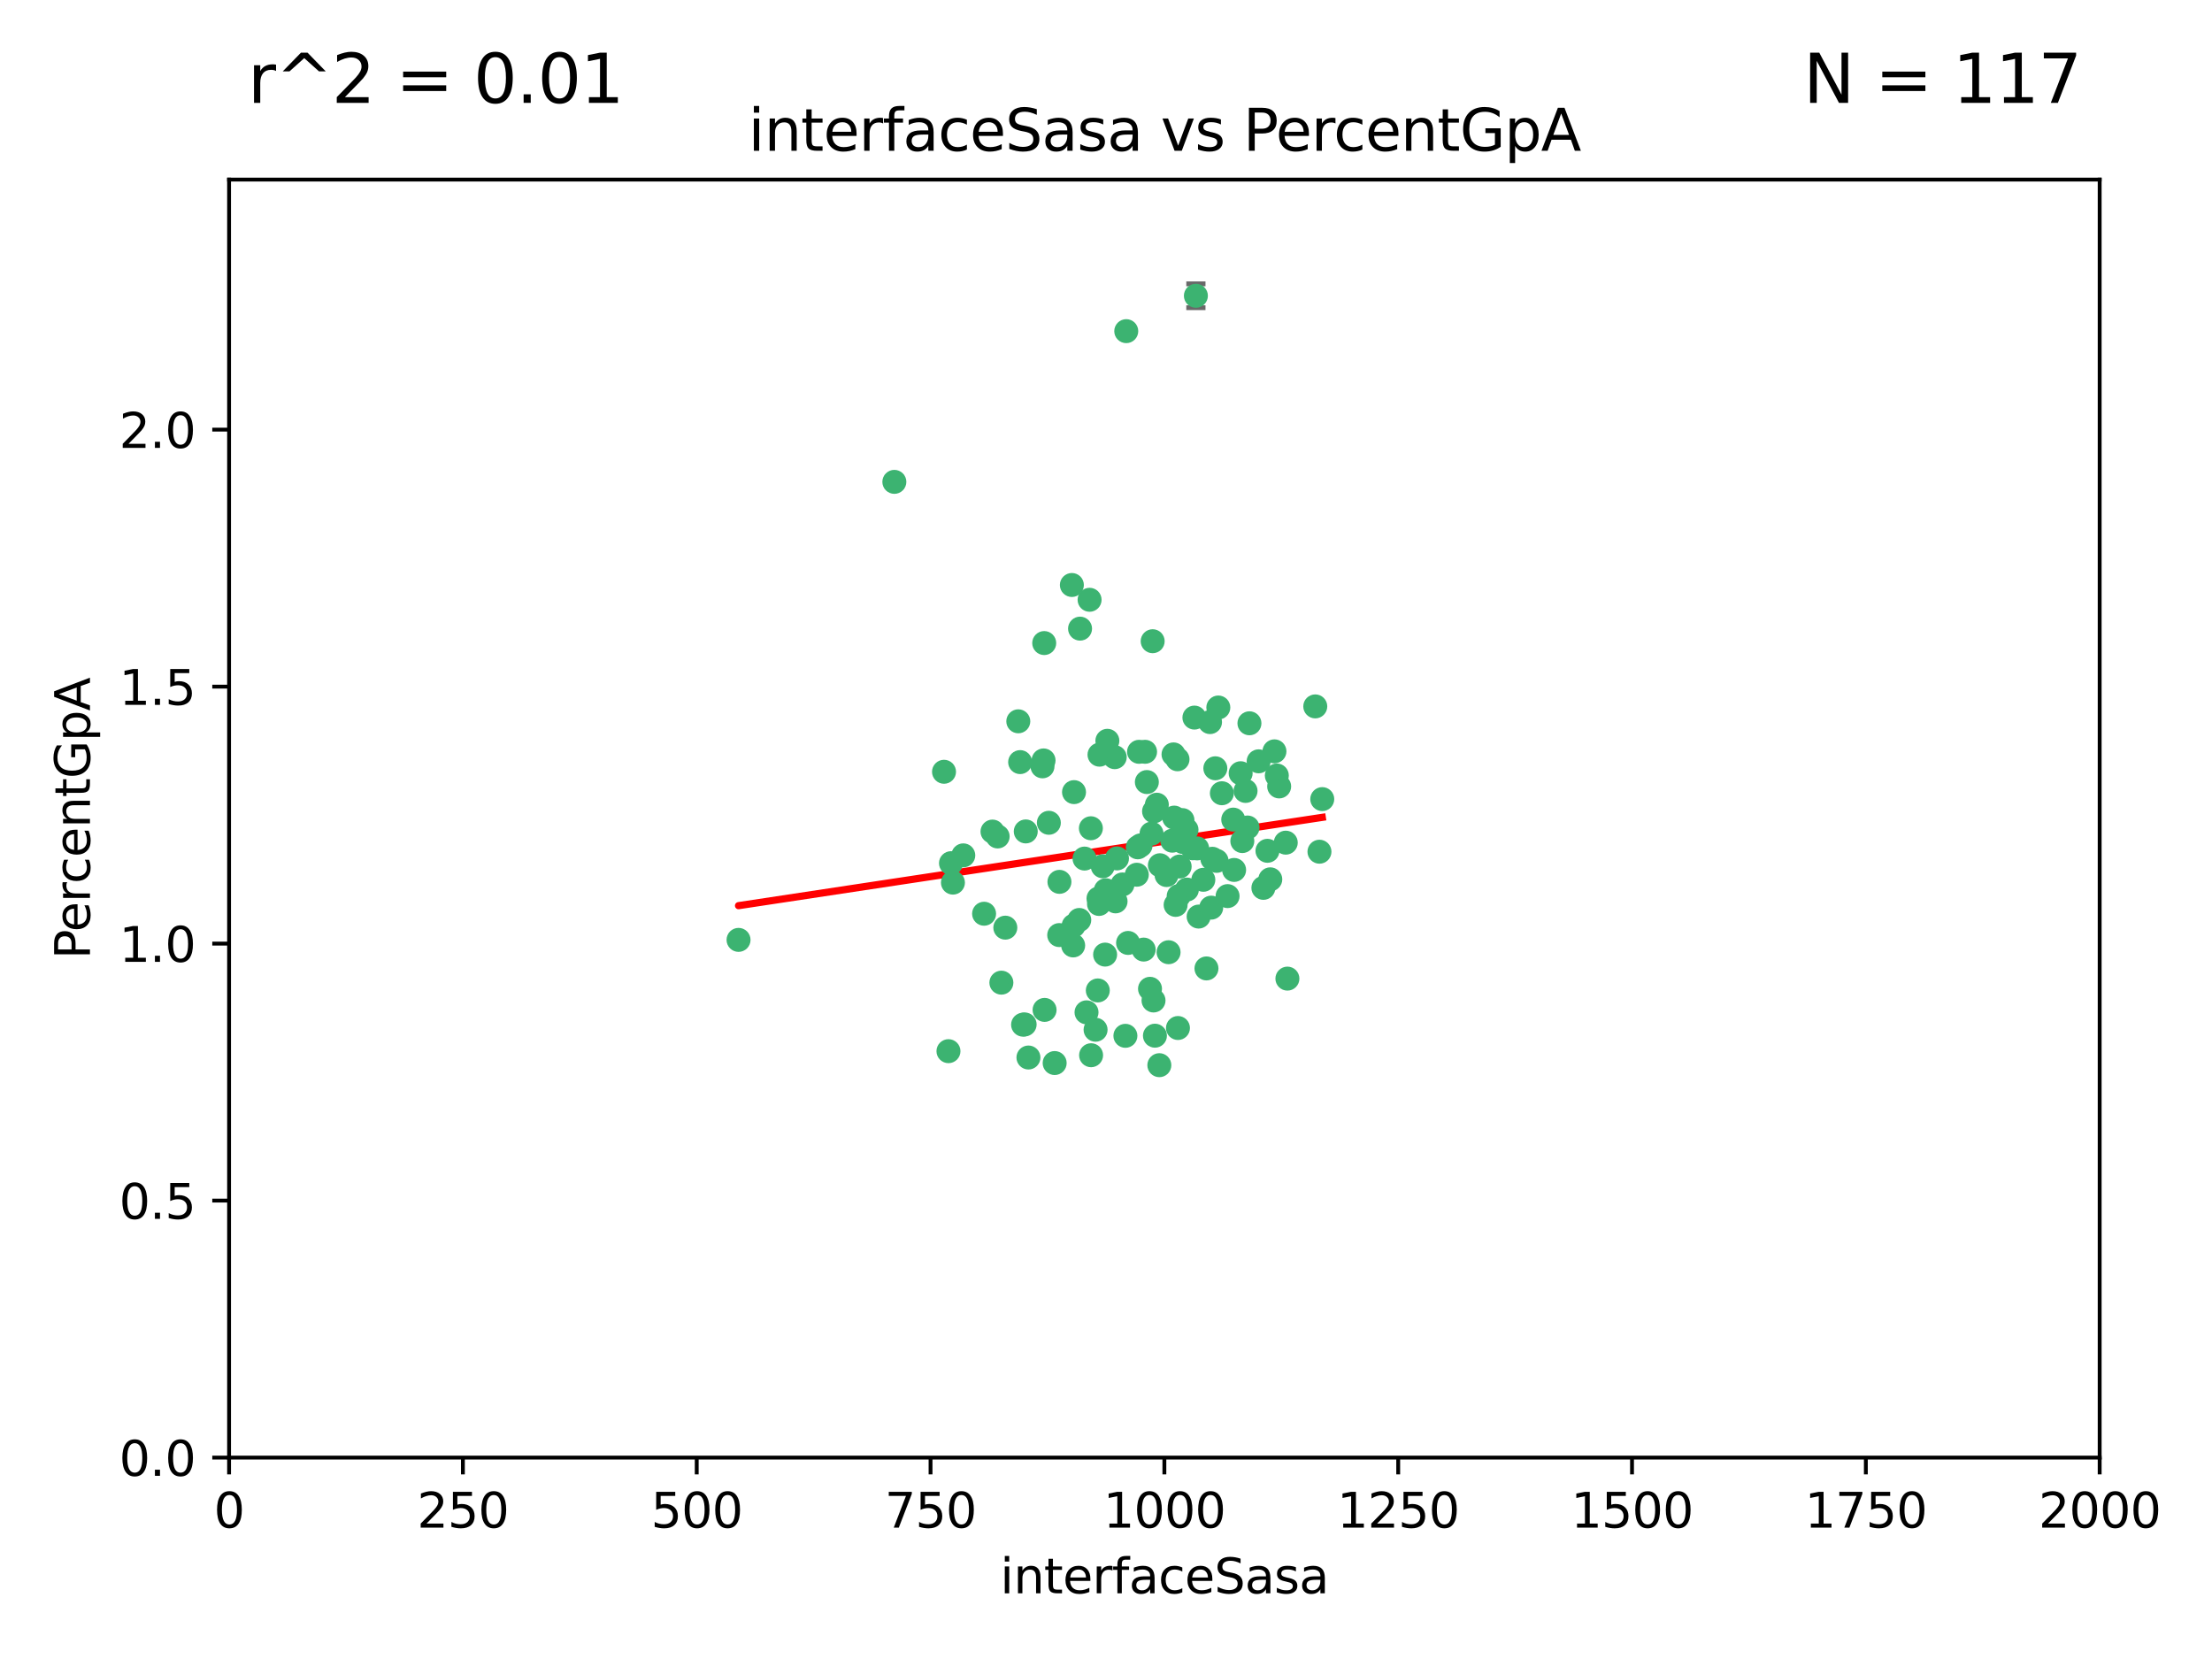 <?xml version="1.0" encoding="utf-8" standalone="no"?>
<!DOCTYPE svg PUBLIC "-//W3C//DTD SVG 1.1//EN"
  "http://www.w3.org/Graphics/SVG/1.1/DTD/svg11.dtd">
<svg xmlns:xlink="http://www.w3.org/1999/xlink" width="460.8pt" height="345.6pt" viewBox="0 0 460.8 345.6" xmlns="http://www.w3.org/2000/svg" version="1.1">
 <defs>
  <style type="text/css">*{stroke-linejoin: round; stroke-linecap: butt}</style>
 </defs>
 <g id="figure_1">
  <g id="patch_1">
   <path d="M 0 345.6 
L 460.8 345.6 
L 460.8 0 
L 0 0 
z
" style="fill: #ffffff"/>
  </g>
  <g id="axes_1">
   <g id="patch_2">
    <path d="M 47.72 303.64 
L 437.4 303.64 
L 437.4 37.411 
L 47.72 37.411 
z
" style="fill: #ffffff"/>
   </g>
   <g id="PathCollection_1">
    <defs>
     <path id="m9a25ed3abe" d="M 0 1.118 
C 0.297 1.118 0.581 1 0.791 0.791 
C 1 0.581 1.118 0.297 1.118 0 
C 1.118 -0.297 1 -0.581 0.791 -0.791 
C 0.581 -1 0.297 -1.118 0 -1.118 
C -0.297 -1.118 -0.581 -1 -0.791 -0.791 
C -1 -0.581 -1.118 -0.297 -1.118 0 
C -1.118 0.297 -1 0.581 -0.791 0.791 
C -0.581 1 -0.297 1.118 0 1.118 
z
" style="stroke: #3cb371"/>
    </defs>
    <g clip-path="url(#p7d6c2622f2)">
     <use xlink:href="#m9a25ed3abe" x="275.449" y="166.468" style="fill: #3cb371; stroke: #3cb371"/>
     <use xlink:href="#m9a25ed3abe" x="274.868" y="177.426" style="fill: #3cb371; stroke: #3cb371"/>
     <use xlink:href="#m9a25ed3abe" x="256.906" y="170.737" style="fill: #3cb371; stroke: #3cb371"/>
     <use xlink:href="#m9a25ed3abe" x="258.798" y="175.212" style="fill: #3cb371; stroke: #3cb371"/>
     <use xlink:href="#m9a25ed3abe" x="265.986" y="161.552" style="fill: #3cb371; stroke: #3cb371"/>
     <use xlink:href="#m9a25ed3abe" x="260.281" y="150.674" style="fill: #3cb371; stroke: #3cb371"/>
     <use xlink:href="#m9a25ed3abe" x="273.995" y="147.155" style="fill: #3cb371; stroke: #3cb371"/>
     <use xlink:href="#m9a25ed3abe" x="244.904" y="188.505" style="fill: #3cb371; stroke: #3cb371"/>
     <use xlink:href="#m9a25ed3abe" x="245.298" y="158.171" style="fill: #3cb371; stroke: #3cb371"/>
     <use xlink:href="#m9a25ed3abe" x="238.248" y="197.816" style="fill: #3cb371; stroke: #3cb371"/>
     <use xlink:href="#m9a25ed3abe" x="265.491" y="156.518" style="fill: #3cb371; stroke: #3cb371"/>
     <use xlink:href="#m9a25ed3abe" x="240.411" y="169.01" style="fill: #3cb371; stroke: #3cb371"/>
     <use xlink:href="#m9a25ed3abe" x="240.121" y="133.577" style="fill: #3cb371; stroke: #3cb371"/>
     <use xlink:href="#m9a25ed3abe" x="249.126" y="61.614" style="fill: #3cb371; stroke: #3cb371"/>
     <use xlink:href="#m9a25ed3abe" x="253.8" y="147.386" style="fill: #3cb371; stroke: #3cb371"/>
     <use xlink:href="#m9a25ed3abe" x="249.385" y="176.738" style="fill: #3cb371; stroke: #3cb371"/>
     <use xlink:href="#m9a25ed3abe" x="233.829" y="184.247" style="fill: #3cb371; stroke: #3cb371"/>
     <use xlink:href="#m9a25ed3abe" x="244.606" y="170.322" style="fill: #3cb371; stroke: #3cb371"/>
     <use xlink:href="#m9a25ed3abe" x="237.284" y="156.616" style="fill: #3cb371; stroke: #3cb371"/>
     <use xlink:href="#m9a25ed3abe" x="217.393" y="158.411" style="fill: #3cb371; stroke: #3cb371"/>
     <use xlink:href="#m9a25ed3abe" x="223.738" y="165.013" style="fill: #3cb371; stroke: #3cb371"/>
     <use xlink:href="#m9a25ed3abe" x="246.326" y="170.839" style="fill: #3cb371; stroke: #3cb371"/>
     <use xlink:href="#m9a25ed3abe" x="249.697" y="190.938" style="fill: #3cb371; stroke: #3cb371"/>
     <use xlink:href="#m9a25ed3abe" x="232.393" y="187.771" style="fill: #3cb371; stroke: #3cb371"/>
     <use xlink:href="#m9a25ed3abe" x="247.252" y="185.314" style="fill: #3cb371; stroke: #3cb371"/>
     <use xlink:href="#m9a25ed3abe" x="234.441" y="215.78" style="fill: #3cb371; stroke: #3cb371"/>
     <use xlink:href="#m9a25ed3abe" x="253.175" y="160.047" style="fill: #3cb371; stroke: #3cb371"/>
     <use xlink:href="#m9a25ed3abe" x="217.529" y="133.961" style="fill: #3cb371; stroke: #3cb371"/>
     <use xlink:href="#m9a25ed3abe" x="238.911" y="162.915" style="fill: #3cb371; stroke: #3cb371"/>
     <use xlink:href="#m9a25ed3abe" x="266.473" y="163.827" style="fill: #3cb371; stroke: #3cb371"/>
     <use xlink:href="#m9a25ed3abe" x="243.014" y="182.29" style="fill: #3cb371; stroke: #3cb371"/>
     <use xlink:href="#m9a25ed3abe" x="259.885" y="172.384" style="fill: #3cb371; stroke: #3cb371"/>
     <use xlink:href="#m9a25ed3abe" x="267.848" y="175.541" style="fill: #3cb371; stroke: #3cb371"/>
     <use xlink:href="#m9a25ed3abe" x="245.744" y="180.512" style="fill: #3cb371; stroke: #3cb371"/>
     <use xlink:href="#m9a25ed3abe" x="196.656" y="160.773" style="fill: #3cb371; stroke: #3cb371"/>
     <use xlink:href="#m9a25ed3abe" x="219.705" y="221.452" style="fill: #3cb371; stroke: #3cb371"/>
     <use xlink:href="#m9a25ed3abe" x="220.652" y="194.794" style="fill: #3cb371; stroke: #3cb371"/>
     <use xlink:href="#m9a25ed3abe" x="229.046" y="157.214" style="fill: #3cb371; stroke: #3cb371"/>
     <use xlink:href="#m9a25ed3abe" x="217.605" y="210.381" style="fill: #3cb371; stroke: #3cb371"/>
     <use xlink:href="#m9a25ed3abe" x="244.464" y="157.156" style="fill: #3cb371; stroke: #3cb371"/>
     <use xlink:href="#m9a25ed3abe" x="217.17" y="159.642" style="fill: #3cb371; stroke: #3cb371"/>
     <use xlink:href="#m9a25ed3abe" x="250.675" y="183.277" style="fill: #3cb371; stroke: #3cb371"/>
     <use xlink:href="#m9a25ed3abe" x="245.391" y="214.153" style="fill: #3cb371; stroke: #3cb371"/>
     <use xlink:href="#m9a25ed3abe" x="252.314" y="189.078" style="fill: #3cb371; stroke: #3cb371"/>
     <use xlink:href="#m9a25ed3abe" x="264.624" y="183.18" style="fill: #3cb371; stroke: #3cb371"/>
     <use xlink:href="#m9a25ed3abe" x="240.3" y="208.419" style="fill: #3cb371; stroke: #3cb371"/>
     <use xlink:href="#m9a25ed3abe" x="229.724" y="180.458" style="fill: #3cb371; stroke: #3cb371"/>
     <use xlink:href="#m9a25ed3abe" x="245.541" y="186.669" style="fill: #3cb371; stroke: #3cb371"/>
     <use xlink:href="#m9a25ed3abe" x="238.539" y="156.612" style="fill: #3cb371; stroke: #3cb371"/>
     <use xlink:href="#m9a25ed3abe" x="257.089" y="181.224" style="fill: #3cb371; stroke: #3cb371"/>
     <use xlink:href="#m9a25ed3abe" x="225.927" y="178.857" style="fill: #3cb371; stroke: #3cb371"/>
     <use xlink:href="#m9a25ed3abe" x="153.853" y="195.794" style="fill: #3cb371; stroke: #3cb371"/>
     <use xlink:href="#m9a25ed3abe" x="268.191" y="203.863" style="fill: #3cb371; stroke: #3cb371"/>
     <use xlink:href="#m9a25ed3abe" x="228.693" y="206.326" style="fill: #3cb371; stroke: #3cb371"/>
     <use xlink:href="#m9a25ed3abe" x="227.294" y="219.824" style="fill: #3cb371; stroke: #3cb371"/>
     <use xlink:href="#m9a25ed3abe" x="206.754" y="173.231" style="fill: #3cb371; stroke: #3cb371"/>
     <use xlink:href="#m9a25ed3abe" x="240.99" y="167.635" style="fill: #3cb371; stroke: #3cb371"/>
     <use xlink:href="#m9a25ed3abe" x="246.412" y="175.402" style="fill: #3cb371; stroke: #3cb371"/>
     <use xlink:href="#m9a25ed3abe" x="243.435" y="198.364" style="fill: #3cb371; stroke: #3cb371"/>
     <use xlink:href="#m9a25ed3abe" x="252.553" y="178.895" style="fill: #3cb371; stroke: #3cb371"/>
     <use xlink:href="#m9a25ed3abe" x="239.885" y="173.659" style="fill: #3cb371; stroke: #3cb371"/>
     <use xlink:href="#m9a25ed3abe" x="220.701" y="183.706" style="fill: #3cb371; stroke: #3cb371"/>
     <use xlink:href="#m9a25ed3abe" x="232.689" y="178.823" style="fill: #3cb371; stroke: #3cb371"/>
     <use xlink:href="#m9a25ed3abe" x="224.995" y="130.957" style="fill: #3cb371; stroke: #3cb371"/>
     <use xlink:href="#m9a25ed3abe" x="224.83" y="191.645" style="fill: #3cb371; stroke: #3cb371"/>
     <use xlink:href="#m9a25ed3abe" x="264.035" y="177.238" style="fill: #3cb371; stroke: #3cb371"/>
     <use xlink:href="#m9a25ed3abe" x="255.727" y="186.674" style="fill: #3cb371; stroke: #3cb371"/>
     <use xlink:href="#m9a25ed3abe" x="248.448" y="176.713" style="fill: #3cb371; stroke: #3cb371"/>
     <use xlink:href="#m9a25ed3abe" x="207.832" y="174.251" style="fill: #3cb371; stroke: #3cb371"/>
     <use xlink:href="#m9a25ed3abe" x="200.671" y="178.188" style="fill: #3cb371; stroke: #3cb371"/>
     <use xlink:href="#m9a25ed3abe" x="198.514" y="183.865" style="fill: #3cb371; stroke: #3cb371"/>
     <use xlink:href="#m9a25ed3abe" x="236.818" y="182.222" style="fill: #3cb371; stroke: #3cb371"/>
     <use xlink:href="#m9a25ed3abe" x="241.625" y="180.245" style="fill: #3cb371; stroke: #3cb371"/>
     <use xlink:href="#m9a25ed3abe" x="213.685" y="173.202" style="fill: #3cb371; stroke: #3cb371"/>
     <use xlink:href="#m9a25ed3abe" x="253.438" y="179.334" style="fill: #3cb371; stroke: #3cb371"/>
     <use xlink:href="#m9a25ed3abe" x="212.13" y="150.262" style="fill: #3cb371; stroke: #3cb371"/>
     <use xlink:href="#m9a25ed3abe" x="227.249" y="172.541" style="fill: #3cb371; stroke: #3cb371"/>
     <use xlink:href="#m9a25ed3abe" x="234.62" y="68.985" style="fill: #3cb371; stroke: #3cb371"/>
     <use xlink:href="#m9a25ed3abe" x="198.107" y="179.815" style="fill: #3cb371; stroke: #3cb371"/>
     <use xlink:href="#m9a25ed3abe" x="223.657" y="192.836" style="fill: #3cb371; stroke: #3cb371"/>
     <use xlink:href="#m9a25ed3abe" x="230.365" y="185.452" style="fill: #3cb371; stroke: #3cb371"/>
     <use xlink:href="#m9a25ed3abe" x="254.539" y="165.246" style="fill: #3cb371; stroke: #3cb371"/>
     <use xlink:href="#m9a25ed3abe" x="213.126" y="213.461" style="fill: #3cb371; stroke: #3cb371"/>
     <use xlink:href="#m9a25ed3abe" x="252.07" y="150.426" style="fill: #3cb371; stroke: #3cb371"/>
     <use xlink:href="#m9a25ed3abe" x="244.214" y="175.129" style="fill: #3cb371; stroke: #3cb371"/>
     <use xlink:href="#m9a25ed3abe" x="223.29" y="121.865" style="fill: #3cb371; stroke: #3cb371"/>
     <use xlink:href="#m9a25ed3abe" x="262.198" y="158.596" style="fill: #3cb371; stroke: #3cb371"/>
     <use xlink:href="#m9a25ed3abe" x="237.603" y="176.11" style="fill: #3cb371; stroke: #3cb371"/>
     <use xlink:href="#m9a25ed3abe" x="230.215" y="198.86" style="fill: #3cb371; stroke: #3cb371"/>
     <use xlink:href="#m9a25ed3abe" x="237.023" y="176.511" style="fill: #3cb371; stroke: #3cb371"/>
     <use xlink:href="#m9a25ed3abe" x="259.472" y="164.766" style="fill: #3cb371; stroke: #3cb371"/>
     <use xlink:href="#m9a25ed3abe" x="226.981" y="124.947" style="fill: #3cb371; stroke: #3cb371"/>
     <use xlink:href="#m9a25ed3abe" x="230.685" y="154.321" style="fill: #3cb371; stroke: #3cb371"/>
     <use xlink:href="#m9a25ed3abe" x="226.343" y="210.887" style="fill: #3cb371; stroke: #3cb371"/>
     <use xlink:href="#m9a25ed3abe" x="218.495" y="171.401" style="fill: #3cb371; stroke: #3cb371"/>
     <use xlink:href="#m9a25ed3abe" x="247.172" y="172.846" style="fill: #3cb371; stroke: #3cb371"/>
     <use xlink:href="#m9a25ed3abe" x="214.244" y="220.299" style="fill: #3cb371; stroke: #3cb371"/>
     <use xlink:href="#m9a25ed3abe" x="186.31" y="100.38" style="fill: #3cb371; stroke: #3cb371"/>
     <use xlink:href="#m9a25ed3abe" x="228.837" y="187.17" style="fill: #3cb371; stroke: #3cb371"/>
     <use xlink:href="#m9a25ed3abe" x="232.218" y="157.734" style="fill: #3cb371; stroke: #3cb371"/>
     <use xlink:href="#m9a25ed3abe" x="228.23" y="214.513" style="fill: #3cb371; stroke: #3cb371"/>
     <use xlink:href="#m9a25ed3abe" x="258.451" y="161.077" style="fill: #3cb371; stroke: #3cb371"/>
     <use xlink:href="#m9a25ed3abe" x="205.003" y="190.347" style="fill: #3cb371; stroke: #3cb371"/>
     <use xlink:href="#m9a25ed3abe" x="213.451" y="213.407" style="fill: #3cb371; stroke: #3cb371"/>
     <use xlink:href="#m9a25ed3abe" x="239.569" y="205.985" style="fill: #3cb371; stroke: #3cb371"/>
     <use xlink:href="#m9a25ed3abe" x="228.945" y="188.309" style="fill: #3cb371; stroke: #3cb371"/>
     <use xlink:href="#m9a25ed3abe" x="241.512" y="221.897" style="fill: #3cb371; stroke: #3cb371"/>
     <use xlink:href="#m9a25ed3abe" x="263.188" y="184.957" style="fill: #3cb371; stroke: #3cb371"/>
     <use xlink:href="#m9a25ed3abe" x="212.514" y="158.76" style="fill: #3cb371; stroke: #3cb371"/>
     <use xlink:href="#m9a25ed3abe" x="251.328" y="201.741" style="fill: #3cb371; stroke: #3cb371"/>
     <use xlink:href="#m9a25ed3abe" x="223.561" y="196.951" style="fill: #3cb371; stroke: #3cb371"/>
     <use xlink:href="#m9a25ed3abe" x="240.594" y="215.753" style="fill: #3cb371; stroke: #3cb371"/>
     <use xlink:href="#m9a25ed3abe" x="234.998" y="196.429" style="fill: #3cb371; stroke: #3cb371"/>
     <use xlink:href="#m9a25ed3abe" x="209.427" y="193.248" style="fill: #3cb371; stroke: #3cb371"/>
     <use xlink:href="#m9a25ed3abe" x="248.818" y="149.487" style="fill: #3cb371; stroke: #3cb371"/>
     <use xlink:href="#m9a25ed3abe" x="197.583" y="218.978" style="fill: #3cb371; stroke: #3cb371"/>
     <use xlink:href="#m9a25ed3abe" x="208.605" y="204.705" style="fill: #3cb371; stroke: #3cb371"/>
    </g>
   </g>
   <g id="matplotlib.axis_1">
    <g id="xtick_1">
     <g id="line2d_1">
      <defs>
       <path id="mbd31dcd6bf" d="M 0 0 
L 0 3.5 
" style="stroke: #000000; stroke-width: 0.8"/>
      </defs>
      <g>
       <use xlink:href="#mbd31dcd6bf" x="47.72" y="303.64" style="stroke: #000000; stroke-width: 0.8"/>
      </g>
     </g>
     <g id="text_1">
      <!-- 0 -->
      <g transform="translate(44.539 318.238)scale(0.1 -0.1)">
       <defs>
        <path id="DejaVuSans-30" d="M 2034 4250 
Q 1547 4250 1301 3770 
Q 1056 3291 1056 2328 
Q 1056 1369 1301 889 
Q 1547 409 2034 409 
Q 2525 409 2770 889 
Q 3016 1369 3016 2328 
Q 3016 3291 2770 3770 
Q 2525 4250 2034 4250 
z
M 2034 4750 
Q 2819 4750 3233 4129 
Q 3647 3509 3647 2328 
Q 3647 1150 3233 529 
Q 2819 -91 2034 -91 
Q 1250 -91 836 529 
Q 422 1150 422 2328 
Q 422 3509 836 4129 
Q 1250 4750 2034 4750 
z
" transform="scale(0.016)"/>
       </defs>
       <use xlink:href="#DejaVuSans-30"/>
      </g>
     </g>
    </g>
    <g id="xtick_2">
     <g id="line2d_2">
      <g>
       <use xlink:href="#mbd31dcd6bf" x="96.43" y="303.64" style="stroke: #000000; stroke-width: 0.8"/>
      </g>
     </g>
     <g id="text_2">
      <!-- 250 -->
      <g transform="translate(86.886 318.238)scale(0.1 -0.1)">
       <defs>
        <path id="DejaVuSans-32" d="M 1228 531 
L 3431 531 
L 3431 0 
L 469 0 
L 469 531 
Q 828 903 1448 1529 
Q 2069 2156 2228 2338 
Q 2531 2678 2651 2914 
Q 2772 3150 2772 3378 
Q 2772 3750 2511 3984 
Q 2250 4219 1831 4219 
Q 1534 4219 1204 4116 
Q 875 4013 500 3803 
L 500 4441 
Q 881 4594 1212 4672 
Q 1544 4750 1819 4750 
Q 2544 4750 2975 4387 
Q 3406 4025 3406 3419 
Q 3406 3131 3298 2873 
Q 3191 2616 2906 2266 
Q 2828 2175 2409 1742 
Q 1991 1309 1228 531 
z
" transform="scale(0.016)"/>
        <path id="DejaVuSans-35" d="M 691 4666 
L 3169 4666 
L 3169 4134 
L 1269 4134 
L 1269 2991 
Q 1406 3038 1543 3061 
Q 1681 3084 1819 3084 
Q 2600 3084 3056 2656 
Q 3513 2228 3513 1497 
Q 3513 744 3044 326 
Q 2575 -91 1722 -91 
Q 1428 -91 1123 -41 
Q 819 9 494 109 
L 494 744 
Q 775 591 1075 516 
Q 1375 441 1709 441 
Q 2250 441 2565 725 
Q 2881 1009 2881 1497 
Q 2881 1984 2565 2268 
Q 2250 2553 1709 2553 
Q 1456 2553 1204 2497 
Q 953 2441 691 2322 
L 691 4666 
z
" transform="scale(0.016)"/>
       </defs>
       <use xlink:href="#DejaVuSans-32"/>
       <use xlink:href="#DejaVuSans-35" x="63.623"/>
       <use xlink:href="#DejaVuSans-30" x="127.246"/>
      </g>
     </g>
    </g>
    <g id="xtick_3">
     <g id="line2d_3">
      <g>
       <use xlink:href="#mbd31dcd6bf" x="145.14" y="303.64" style="stroke: #000000; stroke-width: 0.8"/>
      </g>
     </g>
     <g id="text_3">
      <!-- 500 -->
      <g transform="translate(135.596 318.238)scale(0.1 -0.1)">
       <use xlink:href="#DejaVuSans-35"/>
       <use xlink:href="#DejaVuSans-30" x="63.623"/>
       <use xlink:href="#DejaVuSans-30" x="127.246"/>
      </g>
     </g>
    </g>
    <g id="xtick_4">
     <g id="line2d_4">
      <g>
       <use xlink:href="#mbd31dcd6bf" x="193.85" y="303.64" style="stroke: #000000; stroke-width: 0.8"/>
      </g>
     </g>
     <g id="text_4">
      <!-- 750 -->
      <g transform="translate(184.306 318.238)scale(0.1 -0.1)">
       <defs>
        <path id="DejaVuSans-37" d="M 525 4666 
L 3525 4666 
L 3525 4397 
L 1831 0 
L 1172 0 
L 2766 4134 
L 525 4134 
L 525 4666 
z
" transform="scale(0.016)"/>
       </defs>
       <use xlink:href="#DejaVuSans-37"/>
       <use xlink:href="#DejaVuSans-35" x="63.623"/>
       <use xlink:href="#DejaVuSans-30" x="127.246"/>
      </g>
     </g>
    </g>
    <g id="xtick_5">
     <g id="line2d_5">
      <g>
       <use xlink:href="#mbd31dcd6bf" x="242.56" y="303.64" style="stroke: #000000; stroke-width: 0.8"/>
      </g>
     </g>
     <g id="text_5">
      <!-- 1000 -->
      <g transform="translate(229.835 318.238)scale(0.1 -0.1)">
       <defs>
        <path id="DejaVuSans-31" d="M 794 531 
L 1825 531 
L 1825 4091 
L 703 3866 
L 703 4441 
L 1819 4666 
L 2450 4666 
L 2450 531 
L 3481 531 
L 3481 0 
L 794 0 
L 794 531 
z
" transform="scale(0.016)"/>
       </defs>
       <use xlink:href="#DejaVuSans-31"/>
       <use xlink:href="#DejaVuSans-30" x="63.623"/>
       <use xlink:href="#DejaVuSans-30" x="127.246"/>
       <use xlink:href="#DejaVuSans-30" x="190.869"/>
      </g>
     </g>
    </g>
    <g id="xtick_6">
     <g id="line2d_6">
      <g>
       <use xlink:href="#mbd31dcd6bf" x="291.27" y="303.64" style="stroke: #000000; stroke-width: 0.8"/>
      </g>
     </g>
     <g id="text_6">
      <!-- 1250 -->
      <g transform="translate(278.545 318.238)scale(0.1 -0.1)">
       <use xlink:href="#DejaVuSans-31"/>
       <use xlink:href="#DejaVuSans-32" x="63.623"/>
       <use xlink:href="#DejaVuSans-35" x="127.246"/>
       <use xlink:href="#DejaVuSans-30" x="190.869"/>
      </g>
     </g>
    </g>
    <g id="xtick_7">
     <g id="line2d_7">
      <g>
       <use xlink:href="#mbd31dcd6bf" x="339.98" y="303.64" style="stroke: #000000; stroke-width: 0.8"/>
      </g>
     </g>
     <g id="text_7">
      <!-- 1500 -->
      <g transform="translate(327.255 318.238)scale(0.1 -0.1)">
       <use xlink:href="#DejaVuSans-31"/>
       <use xlink:href="#DejaVuSans-35" x="63.623"/>
       <use xlink:href="#DejaVuSans-30" x="127.246"/>
       <use xlink:href="#DejaVuSans-30" x="190.869"/>
      </g>
     </g>
    </g>
    <g id="xtick_8">
     <g id="line2d_8">
      <g>
       <use xlink:href="#mbd31dcd6bf" x="388.69" y="303.64" style="stroke: #000000; stroke-width: 0.8"/>
      </g>
     </g>
     <g id="text_8">
      <!-- 1750 -->
      <g transform="translate(375.965 318.238)scale(0.1 -0.1)">
       <use xlink:href="#DejaVuSans-31"/>
       <use xlink:href="#DejaVuSans-37" x="63.623"/>
       <use xlink:href="#DejaVuSans-35" x="127.246"/>
       <use xlink:href="#DejaVuSans-30" x="190.869"/>
      </g>
     </g>
    </g>
    <g id="xtick_9">
     <g id="line2d_9">
      <g>
       <use xlink:href="#mbd31dcd6bf" x="437.4" y="303.64" style="stroke: #000000; stroke-width: 0.8"/>
      </g>
     </g>
     <g id="text_9">
      <!-- 2000 -->
      <g transform="translate(424.675 318.238)scale(0.1 -0.1)">
       <use xlink:href="#DejaVuSans-32"/>
       <use xlink:href="#DejaVuSans-30" x="63.623"/>
       <use xlink:href="#DejaVuSans-30" x="127.246"/>
       <use xlink:href="#DejaVuSans-30" x="190.869"/>
      </g>
     </g>
    </g>
    <g id="text_10">
     <!-- interfaceSasa -->
     <g transform="translate(208.353 331.917)scale(0.1 -0.1)">
      <defs>
       <path id="DejaVuSans-69" d="M 603 3500 
L 1178 3500 
L 1178 0 
L 603 0 
L 603 3500 
z
M 603 4863 
L 1178 4863 
L 1178 4134 
L 603 4134 
L 603 4863 
z
" transform="scale(0.016)"/>
       <path id="DejaVuSans-6e" d="M 3513 2113 
L 3513 0 
L 2938 0 
L 2938 2094 
Q 2938 2591 2744 2837 
Q 2550 3084 2163 3084 
Q 1697 3084 1428 2787 
Q 1159 2491 1159 1978 
L 1159 0 
L 581 0 
L 581 3500 
L 1159 3500 
L 1159 2956 
Q 1366 3272 1645 3428 
Q 1925 3584 2291 3584 
Q 2894 3584 3203 3211 
Q 3513 2838 3513 2113 
z
" transform="scale(0.016)"/>
       <path id="DejaVuSans-74" d="M 1172 4494 
L 1172 3500 
L 2356 3500 
L 2356 3053 
L 1172 3053 
L 1172 1153 
Q 1172 725 1289 603 
Q 1406 481 1766 481 
L 2356 481 
L 2356 0 
L 1766 0 
Q 1100 0 847 248 
Q 594 497 594 1153 
L 594 3053 
L 172 3053 
L 172 3500 
L 594 3500 
L 594 4494 
L 1172 4494 
z
" transform="scale(0.016)"/>
       <path id="DejaVuSans-65" d="M 3597 1894 
L 3597 1613 
L 953 1613 
Q 991 1019 1311 708 
Q 1631 397 2203 397 
Q 2534 397 2845 478 
Q 3156 559 3463 722 
L 3463 178 
Q 3153 47 2828 -22 
Q 2503 -91 2169 -91 
Q 1331 -91 842 396 
Q 353 884 353 1716 
Q 353 2575 817 3079 
Q 1281 3584 2069 3584 
Q 2775 3584 3186 3129 
Q 3597 2675 3597 1894 
z
M 3022 2063 
Q 3016 2534 2758 2815 
Q 2500 3097 2075 3097 
Q 1594 3097 1305 2825 
Q 1016 2553 972 2059 
L 3022 2063 
z
" transform="scale(0.016)"/>
       <path id="DejaVuSans-72" d="M 2631 2963 
Q 2534 3019 2420 3045 
Q 2306 3072 2169 3072 
Q 1681 3072 1420 2755 
Q 1159 2438 1159 1844 
L 1159 0 
L 581 0 
L 581 3500 
L 1159 3500 
L 1159 2956 
Q 1341 3275 1631 3429 
Q 1922 3584 2338 3584 
Q 2397 3584 2469 3576 
Q 2541 3569 2628 3553 
L 2631 2963 
z
" transform="scale(0.016)"/>
       <path id="DejaVuSans-66" d="M 2375 4863 
L 2375 4384 
L 1825 4384 
Q 1516 4384 1395 4259 
Q 1275 4134 1275 3809 
L 1275 3500 
L 2222 3500 
L 2222 3053 
L 1275 3053 
L 1275 0 
L 697 0 
L 697 3053 
L 147 3053 
L 147 3500 
L 697 3500 
L 697 3744 
Q 697 4328 969 4595 
Q 1241 4863 1831 4863 
L 2375 4863 
z
" transform="scale(0.016)"/>
       <path id="DejaVuSans-61" d="M 2194 1759 
Q 1497 1759 1228 1600 
Q 959 1441 959 1056 
Q 959 750 1161 570 
Q 1363 391 1709 391 
Q 2188 391 2477 730 
Q 2766 1069 2766 1631 
L 2766 1759 
L 2194 1759 
z
M 3341 1997 
L 3341 0 
L 2766 0 
L 2766 531 
Q 2569 213 2275 61 
Q 1981 -91 1556 -91 
Q 1019 -91 701 211 
Q 384 513 384 1019 
Q 384 1609 779 1909 
Q 1175 2209 1959 2209 
L 2766 2209 
L 2766 2266 
Q 2766 2663 2505 2880 
Q 2244 3097 1772 3097 
Q 1472 3097 1187 3025 
Q 903 2953 641 2809 
L 641 3341 
Q 956 3463 1253 3523 
Q 1550 3584 1831 3584 
Q 2591 3584 2966 3190 
Q 3341 2797 3341 1997 
z
" transform="scale(0.016)"/>
       <path id="DejaVuSans-63" d="M 3122 3366 
L 3122 2828 
Q 2878 2963 2633 3030 
Q 2388 3097 2138 3097 
Q 1578 3097 1268 2742 
Q 959 2388 959 1747 
Q 959 1106 1268 751 
Q 1578 397 2138 397 
Q 2388 397 2633 464 
Q 2878 531 3122 666 
L 3122 134 
Q 2881 22 2623 -34 
Q 2366 -91 2075 -91 
Q 1284 -91 818 406 
Q 353 903 353 1747 
Q 353 2603 823 3093 
Q 1294 3584 2113 3584 
Q 2378 3584 2631 3529 
Q 2884 3475 3122 3366 
z
" transform="scale(0.016)"/>
       <path id="DejaVuSans-53" d="M 3425 4513 
L 3425 3897 
Q 3066 4069 2747 4153 
Q 2428 4238 2131 4238 
Q 1616 4238 1336 4038 
Q 1056 3838 1056 3469 
Q 1056 3159 1242 3001 
Q 1428 2844 1947 2747 
L 2328 2669 
Q 3034 2534 3370 2195 
Q 3706 1856 3706 1288 
Q 3706 609 3251 259 
Q 2797 -91 1919 -91 
Q 1588 -91 1214 -16 
Q 841 59 441 206 
L 441 856 
Q 825 641 1194 531 
Q 1563 422 1919 422 
Q 2459 422 2753 634 
Q 3047 847 3047 1241 
Q 3047 1584 2836 1778 
Q 2625 1972 2144 2069 
L 1759 2144 
Q 1053 2284 737 2584 
Q 422 2884 422 3419 
Q 422 4038 858 4394 
Q 1294 4750 2059 4750 
Q 2388 4750 2728 4690 
Q 3069 4631 3425 4513 
z
" transform="scale(0.016)"/>
       <path id="DejaVuSans-73" d="M 2834 3397 
L 2834 2853 
Q 2591 2978 2328 3040 
Q 2066 3103 1784 3103 
Q 1356 3103 1142 2972 
Q 928 2841 928 2578 
Q 928 2378 1081 2264 
Q 1234 2150 1697 2047 
L 1894 2003 
Q 2506 1872 2764 1633 
Q 3022 1394 3022 966 
Q 3022 478 2636 193 
Q 2250 -91 1575 -91 
Q 1294 -91 989 -36 
Q 684 19 347 128 
L 347 722 
Q 666 556 975 473 
Q 1284 391 1588 391 
Q 1994 391 2212 530 
Q 2431 669 2431 922 
Q 2431 1156 2273 1281 
Q 2116 1406 1581 1522 
L 1381 1569 
Q 847 1681 609 1914 
Q 372 2147 372 2553 
Q 372 3047 722 3315 
Q 1072 3584 1716 3584 
Q 2034 3584 2315 3537 
Q 2597 3491 2834 3397 
z
" transform="scale(0.016)"/>
      </defs>
      <use xlink:href="#DejaVuSans-69"/>
      <use xlink:href="#DejaVuSans-6e" x="27.783"/>
      <use xlink:href="#DejaVuSans-74" x="91.162"/>
      <use xlink:href="#DejaVuSans-65" x="130.371"/>
      <use xlink:href="#DejaVuSans-72" x="191.895"/>
      <use xlink:href="#DejaVuSans-66" x="233.008"/>
      <use xlink:href="#DejaVuSans-61" x="268.213"/>
      <use xlink:href="#DejaVuSans-63" x="329.492"/>
      <use xlink:href="#DejaVuSans-65" x="384.473"/>
      <use xlink:href="#DejaVuSans-53" x="445.996"/>
      <use xlink:href="#DejaVuSans-61" x="509.473"/>
      <use xlink:href="#DejaVuSans-73" x="570.752"/>
      <use xlink:href="#DejaVuSans-61" x="622.852"/>
     </g>
    </g>
   </g>
   <g id="matplotlib.axis_2">
    <g id="ytick_1">
     <g id="line2d_10">
      <defs>
       <path id="m5d3fe89c59" d="M 0 0 
L -3.5 0 
" style="stroke: #000000; stroke-width: 0.8"/>
      </defs>
      <g>
       <use xlink:href="#m5d3fe89c59" x="47.72" y="303.64" style="stroke: #000000; stroke-width: 0.8"/>
      </g>
     </g>
     <g id="text_11">
      <!-- 0.0 -->
      <g transform="translate(24.817 307.439)scale(0.1 -0.1)">
       <defs>
        <path id="DejaVuSans-2e" d="M 684 794 
L 1344 794 
L 1344 0 
L 684 0 
L 684 794 
z
" transform="scale(0.016)"/>
       </defs>
       <use xlink:href="#DejaVuSans-30"/>
       <use xlink:href="#DejaVuSans-2e" x="63.623"/>
       <use xlink:href="#DejaVuSans-30" x="95.41"/>
      </g>
     </g>
    </g>
    <g id="ytick_2">
     <g id="line2d_11">
      <g>
       <use xlink:href="#m5d3fe89c59" x="47.72" y="250.105" style="stroke: #000000; stroke-width: 0.8"/>
      </g>
     </g>
     <g id="text_12">
      <!-- 0.5 -->
      <g transform="translate(24.817 253.905)scale(0.1 -0.1)">
       <use xlink:href="#DejaVuSans-30"/>
       <use xlink:href="#DejaVuSans-2e" x="63.623"/>
       <use xlink:href="#DejaVuSans-35" x="95.41"/>
      </g>
     </g>
    </g>
    <g id="ytick_3">
     <g id="line2d_12">
      <g>
       <use xlink:href="#m5d3fe89c59" x="47.72" y="196.571" style="stroke: #000000; stroke-width: 0.8"/>
      </g>
     </g>
     <g id="text_13">
      <!-- 1.0 -->
      <g transform="translate(24.817 200.37)scale(0.1 -0.1)">
       <use xlink:href="#DejaVuSans-31"/>
       <use xlink:href="#DejaVuSans-2e" x="63.623"/>
       <use xlink:href="#DejaVuSans-30" x="95.41"/>
      </g>
     </g>
    </g>
    <g id="ytick_4">
     <g id="line2d_13">
      <g>
       <use xlink:href="#m5d3fe89c59" x="47.72" y="143.036" style="stroke: #000000; stroke-width: 0.8"/>
      </g>
     </g>
     <g id="text_14">
      <!-- 1.5 -->
      <g transform="translate(24.817 146.835)scale(0.1 -0.1)">
       <use xlink:href="#DejaVuSans-31"/>
       <use xlink:href="#DejaVuSans-2e" x="63.623"/>
       <use xlink:href="#DejaVuSans-35" x="95.41"/>
      </g>
     </g>
    </g>
    <g id="ytick_5">
     <g id="line2d_14">
      <g>
       <use xlink:href="#m5d3fe89c59" x="47.72" y="89.501" style="stroke: #000000; stroke-width: 0.8"/>
      </g>
     </g>
     <g id="text_15">
      <!-- 2.0 -->
      <g transform="translate(24.817 93.301)scale(0.1 -0.1)">
       <use xlink:href="#DejaVuSans-32"/>
       <use xlink:href="#DejaVuSans-2e" x="63.623"/>
       <use xlink:href="#DejaVuSans-30" x="95.41"/>
      </g>
     </g>
    </g>
    <g id="text_16">
     <!-- PercentGpA -->
     <g transform="translate(18.737 199.802)rotate(-90)scale(0.1 -0.1)">
      <defs>
       <path id="DejaVuSans-50" d="M 1259 4147 
L 1259 2394 
L 2053 2394 
Q 2494 2394 2734 2622 
Q 2975 2850 2975 3272 
Q 2975 3691 2734 3919 
Q 2494 4147 2053 4147 
L 1259 4147 
z
M 628 4666 
L 2053 4666 
Q 2838 4666 3239 4311 
Q 3641 3956 3641 3272 
Q 3641 2581 3239 2228 
Q 2838 1875 2053 1875 
L 1259 1875 
L 1259 0 
L 628 0 
L 628 4666 
z
" transform="scale(0.016)"/>
       <path id="DejaVuSans-47" d="M 3809 666 
L 3809 1919 
L 2778 1919 
L 2778 2438 
L 4434 2438 
L 4434 434 
Q 4069 175 3628 42 
Q 3188 -91 2688 -91 
Q 1594 -91 976 548 
Q 359 1188 359 2328 
Q 359 3472 976 4111 
Q 1594 4750 2688 4750 
Q 3144 4750 3555 4637 
Q 3966 4525 4313 4306 
L 4313 3634 
Q 3963 3931 3569 4081 
Q 3175 4231 2741 4231 
Q 1884 4231 1454 3753 
Q 1025 3275 1025 2328 
Q 1025 1384 1454 906 
Q 1884 428 2741 428 
Q 3075 428 3337 486 
Q 3600 544 3809 666 
z
" transform="scale(0.016)"/>
       <path id="DejaVuSans-70" d="M 1159 525 
L 1159 -1331 
L 581 -1331 
L 581 3500 
L 1159 3500 
L 1159 2969 
Q 1341 3281 1617 3432 
Q 1894 3584 2278 3584 
Q 2916 3584 3314 3078 
Q 3713 2572 3713 1747 
Q 3713 922 3314 415 
Q 2916 -91 2278 -91 
Q 1894 -91 1617 61 
Q 1341 213 1159 525 
z
M 3116 1747 
Q 3116 2381 2855 2742 
Q 2594 3103 2138 3103 
Q 1681 3103 1420 2742 
Q 1159 2381 1159 1747 
Q 1159 1113 1420 752 
Q 1681 391 2138 391 
Q 2594 391 2855 752 
Q 3116 1113 3116 1747 
z
" transform="scale(0.016)"/>
       <path id="DejaVuSans-41" d="M 2188 4044 
L 1331 1722 
L 3047 1722 
L 2188 4044 
z
M 1831 4666 
L 2547 4666 
L 4325 0 
L 3669 0 
L 3244 1197 
L 1141 1197 
L 716 0 
L 50 0 
L 1831 4666 
z
" transform="scale(0.016)"/>
      </defs>
      <use xlink:href="#DejaVuSans-50"/>
      <use xlink:href="#DejaVuSans-65" x="56.678"/>
      <use xlink:href="#DejaVuSans-72" x="118.201"/>
      <use xlink:href="#DejaVuSans-63" x="157.064"/>
      <use xlink:href="#DejaVuSans-65" x="212.045"/>
      <use xlink:href="#DejaVuSans-6e" x="273.568"/>
      <use xlink:href="#DejaVuSans-74" x="336.947"/>
      <use xlink:href="#DejaVuSans-47" x="376.156"/>
      <use xlink:href="#DejaVuSans-70" x="453.646"/>
      <use xlink:href="#DejaVuSans-41" x="517.123"/>
     </g>
    </g>
   </g>
   <g id="LineCollection_1">
    <path d="M 275.449 166.567 
L 275.449 166.369 
" clip-path="url(#p7d6c2622f2)" style="fill: none; stroke: #696969"/>
    <path d="M 274.868 177.476 
L 274.868 177.376 
" clip-path="url(#p7d6c2622f2)" style="fill: none; stroke: #696969"/>
    <path d="M 256.906 170.789 
L 256.906 170.686 
" clip-path="url(#p7d6c2622f2)" style="fill: none; stroke: #696969"/>
    <path d="M 258.798 175.258 
L 258.798 175.167 
" clip-path="url(#p7d6c2622f2)" style="fill: none; stroke: #696969"/>
    <path d="M 265.986 161.677 
L 265.986 161.426 
" clip-path="url(#p7d6c2622f2)" style="fill: none; stroke: #696969"/>
    <path d="M 260.281 151.018 
L 260.281 150.331 
" clip-path="url(#p7d6c2622f2)" style="fill: none; stroke: #696969"/>
    <path d="M 273.995 147.254 
L 273.995 147.057 
" clip-path="url(#p7d6c2622f2)" style="fill: none; stroke: #696969"/>
    <path d="M 244.904 188.662 
L 244.904 188.348 
" clip-path="url(#p7d6c2622f2)" style="fill: none; stroke: #696969"/>
    <path d="M 245.298 158.225 
L 245.298 158.118 
" clip-path="url(#p7d6c2622f2)" style="fill: none; stroke: #696969"/>
    <path d="M 238.248 197.834 
L 238.248 197.797 
" clip-path="url(#p7d6c2622f2)" style="fill: none; stroke: #696969"/>
    <path d="M 265.491 156.58 
L 265.491 156.457 
" clip-path="url(#p7d6c2622f2)" style="fill: none; stroke: #696969"/>
    <path d="M 240.411 169.203 
L 240.411 168.817 
" clip-path="url(#p7d6c2622f2)" style="fill: none; stroke: #696969"/>
    <path d="M 240.121 133.684 
L 240.121 133.47 
" clip-path="url(#p7d6c2622f2)" style="fill: none; stroke: #696969"/>
    <path d="M 249.126 64.1 
L 249.126 59.128 
" clip-path="url(#p7d6c2622f2)" style="fill: none; stroke: #696969"/>
    <path d="M 253.8 147.639 
L 253.8 147.133 
" clip-path="url(#p7d6c2622f2)" style="fill: none; stroke: #696969"/>
    <path d="M 249.385 177.161 
L 249.385 176.315 
" clip-path="url(#p7d6c2622f2)" style="fill: none; stroke: #696969"/>
    <path d="M 233.829 184.315 
L 233.829 184.179 
" clip-path="url(#p7d6c2622f2)" style="fill: none; stroke: #696969"/>
    <path d="M 244.606 170.497 
L 244.606 170.148 
" clip-path="url(#p7d6c2622f2)" style="fill: none; stroke: #696969"/>
    <path d="M 237.284 156.793 
L 237.284 156.439 
" clip-path="url(#p7d6c2622f2)" style="fill: none; stroke: #696969"/>
    <path d="M 217.393 158.729 
L 217.393 158.094 
" clip-path="url(#p7d6c2622f2)" style="fill: none; stroke: #696969"/>
    <path d="M 223.738 165.183 
L 223.738 164.843 
" clip-path="url(#p7d6c2622f2)" style="fill: none; stroke: #696969"/>
    <path d="M 246.326 170.987 
L 246.326 170.691 
" clip-path="url(#p7d6c2622f2)" style="fill: none; stroke: #696969"/>
    <path d="M 249.697 191.16 
L 249.697 190.715 
" clip-path="url(#p7d6c2622f2)" style="fill: none; stroke: #696969"/>
    <path d="M 232.393 188.498 
L 232.393 187.045 
" clip-path="url(#p7d6c2622f2)" style="fill: none; stroke: #696969"/>
    <path d="M 247.252 185.378 
L 247.252 185.251 
" clip-path="url(#p7d6c2622f2)" style="fill: none; stroke: #696969"/>
    <path d="M 234.441 216.077 
L 234.441 215.482 
" clip-path="url(#p7d6c2622f2)" style="fill: none; stroke: #696969"/>
    <path d="M 253.175 160.208 
L 253.175 159.886 
" clip-path="url(#p7d6c2622f2)" style="fill: none; stroke: #696969"/>
    <path d="M 217.529 134.628 
L 217.529 133.293 
" clip-path="url(#p7d6c2622f2)" style="fill: none; stroke: #696969"/>
    <path d="M 238.911 162.954 
L 238.911 162.875 
" clip-path="url(#p7d6c2622f2)" style="fill: none; stroke: #696969"/>
    <path d="M 266.473 163.992 
L 266.473 163.662 
" clip-path="url(#p7d6c2622f2)" style="fill: none; stroke: #696969"/>
    <path d="M 243.014 182.37 
L 243.014 182.209 
" clip-path="url(#p7d6c2622f2)" style="fill: none; stroke: #696969"/>
    <path d="M 259.885 172.648 
L 259.885 172.12 
" clip-path="url(#p7d6c2622f2)" style="fill: none; stroke: #696969"/>
    <path d="M 267.848 175.623 
L 267.848 175.459 
" clip-path="url(#p7d6c2622f2)" style="fill: none; stroke: #696969"/>
    <path d="M 245.744 180.616 
L 245.744 180.408 
" clip-path="url(#p7d6c2622f2)" style="fill: none; stroke: #696969"/>
    <path d="M 196.656 161.174 
L 196.656 160.371 
" clip-path="url(#p7d6c2622f2)" style="fill: none; stroke: #696969"/>
    <path d="M 219.705 221.532 
L 219.705 221.371 
" clip-path="url(#p7d6c2622f2)" style="fill: none; stroke: #696969"/>
    <path d="M 220.652 194.872 
L 220.652 194.717 
" clip-path="url(#p7d6c2622f2)" style="fill: none; stroke: #696969"/>
    <path d="M 229.046 157.377 
L 229.046 157.052 
" clip-path="url(#p7d6c2622f2)" style="fill: none; stroke: #696969"/>
    <path d="M 217.605 210.454 
L 217.605 210.308 
" clip-path="url(#p7d6c2622f2)" style="fill: none; stroke: #696969"/>
    <path d="M 244.464 157.228 
L 244.464 157.084 
" clip-path="url(#p7d6c2622f2)" style="fill: none; stroke: #696969"/>
    <path d="M 217.17 159.839 
L 217.17 159.446 
" clip-path="url(#p7d6c2622f2)" style="fill: none; stroke: #696969"/>
    <path d="M 250.675 183.392 
L 250.675 183.163 
" clip-path="url(#p7d6c2622f2)" style="fill: none; stroke: #696969"/>
    <path d="M 245.391 214.297 
L 245.391 214.009 
" clip-path="url(#p7d6c2622f2)" style="fill: none; stroke: #696969"/>
    <path d="M 252.314 189.261 
L 252.314 188.896 
" clip-path="url(#p7d6c2622f2)" style="fill: none; stroke: #696969"/>
    <path d="M 264.624 183.301 
L 264.624 183.059 
" clip-path="url(#p7d6c2622f2)" style="fill: none; stroke: #696969"/>
    <path d="M 240.3 208.462 
L 240.3 208.375 
" clip-path="url(#p7d6c2622f2)" style="fill: none; stroke: #696969"/>
    <path d="M 229.724 180.523 
L 229.724 180.393 
" clip-path="url(#p7d6c2622f2)" style="fill: none; stroke: #696969"/>
    <path d="M 245.541 187.075 
L 245.541 186.262 
" clip-path="url(#p7d6c2622f2)" style="fill: none; stroke: #696969"/>
    <path d="M 238.539 157.478 
L 238.539 155.746 
" clip-path="url(#p7d6c2622f2)" style="fill: none; stroke: #696969"/>
    <path d="M 257.089 181.289 
L 257.089 181.159 
" clip-path="url(#p7d6c2622f2)" style="fill: none; stroke: #696969"/>
    <path d="M 225.927 179.056 
L 225.927 178.658 
" clip-path="url(#p7d6c2622f2)" style="fill: none; stroke: #696969"/>
    <path d="M 153.853 195.893 
L 153.853 195.694 
" clip-path="url(#p7d6c2622f2)" style="fill: none; stroke: #696969"/>
    <path d="M 268.191 203.932 
L 268.191 203.794 
" clip-path="url(#p7d6c2622f2)" style="fill: none; stroke: #696969"/>
    <path d="M 228.693 206.525 
L 228.693 206.128 
" clip-path="url(#p7d6c2622f2)" style="fill: none; stroke: #696969"/>
    <path d="M 227.294 220.228 
L 227.294 219.419 
" clip-path="url(#p7d6c2622f2)" style="fill: none; stroke: #696969"/>
    <path d="M 206.754 173.37 
L 206.754 173.091 
" clip-path="url(#p7d6c2622f2)" style="fill: none; stroke: #696969"/>
    <path d="M 240.99 167.829 
L 240.99 167.442 
" clip-path="url(#p7d6c2622f2)" style="fill: none; stroke: #696969"/>
    <path d="M 246.412 175.487 
L 246.412 175.316 
" clip-path="url(#p7d6c2622f2)" style="fill: none; stroke: #696969"/>
    <path d="M 243.435 198.613 
L 243.435 198.115 
" clip-path="url(#p7d6c2622f2)" style="fill: none; stroke: #696969"/>
    <path d="M 252.553 178.989 
L 252.553 178.801 
" clip-path="url(#p7d6c2622f2)" style="fill: none; stroke: #696969"/>
    <path d="M 239.885 173.782 
L 239.885 173.536 
" clip-path="url(#p7d6c2622f2)" style="fill: none; stroke: #696969"/>
    <path d="M 220.701 183.928 
L 220.701 183.484 
" clip-path="url(#p7d6c2622f2)" style="fill: none; stroke: #696969"/>
    <path d="M 232.689 178.896 
L 232.689 178.75 
" clip-path="url(#p7d6c2622f2)" style="fill: none; stroke: #696969"/>
    <path d="M 224.995 131.058 
L 224.995 130.857 
" clip-path="url(#p7d6c2622f2)" style="fill: none; stroke: #696969"/>
    <path d="M 224.83 191.911 
L 224.83 191.38 
" clip-path="url(#p7d6c2622f2)" style="fill: none; stroke: #696969"/>
    <path d="M 264.035 177.332 
L 264.035 177.145 
" clip-path="url(#p7d6c2622f2)" style="fill: none; stroke: #696969"/>
    <path d="M 255.727 186.822 
L 255.727 186.526 
" clip-path="url(#p7d6c2622f2)" style="fill: none; stroke: #696969"/>
    <path d="M 248.448 176.784 
L 248.448 176.643 
" clip-path="url(#p7d6c2622f2)" style="fill: none; stroke: #696969"/>
    <path d="M 207.832 174.437 
L 207.832 174.065 
" clip-path="url(#p7d6c2622f2)" style="fill: none; stroke: #696969"/>
    <path d="M 200.671 178.417 
L 200.671 177.96 
" clip-path="url(#p7d6c2622f2)" style="fill: none; stroke: #696969"/>
    <path d="M 198.514 183.91 
L 198.514 183.821 
" clip-path="url(#p7d6c2622f2)" style="fill: none; stroke: #696969"/>
    <path d="M 236.818 182.699 
L 236.818 181.745 
" clip-path="url(#p7d6c2622f2)" style="fill: none; stroke: #696969"/>
    <path d="M 241.625 180.256 
L 241.625 180.234 
" clip-path="url(#p7d6c2622f2)" style="fill: none; stroke: #696969"/>
    <path d="M 213.685 173.241 
L 213.685 173.164 
" clip-path="url(#p7d6c2622f2)" style="fill: none; stroke: #696969"/>
    <path d="M 253.438 179.481 
L 253.438 179.186 
" clip-path="url(#p7d6c2622f2)" style="fill: none; stroke: #696969"/>
    <path d="M 212.13 151.119 
L 212.13 149.404 
" clip-path="url(#p7d6c2622f2)" style="fill: none; stroke: #696969"/>
    <path d="M 227.249 172.664 
L 227.249 172.418 
" clip-path="url(#p7d6c2622f2)" style="fill: none; stroke: #696969"/>
    <path d="M 234.62 69.891 
L 234.62 68.079 
" clip-path="url(#p7d6c2622f2)" style="fill: none; stroke: #696969"/>
    <path d="M 198.107 180.04 
L 198.107 179.589 
" clip-path="url(#p7d6c2622f2)" style="fill: none; stroke: #696969"/>
    <path d="M 223.657 192.925 
L 223.657 192.747 
" clip-path="url(#p7d6c2622f2)" style="fill: none; stroke: #696969"/>
    <path d="M 230.365 185.629 
L 230.365 185.276 
" clip-path="url(#p7d6c2622f2)" style="fill: none; stroke: #696969"/>
    <path d="M 254.539 165.34 
L 254.539 165.152 
" clip-path="url(#p7d6c2622f2)" style="fill: none; stroke: #696969"/>
    <path d="M 213.126 213.81 
L 213.126 213.112 
" clip-path="url(#p7d6c2622f2)" style="fill: none; stroke: #696969"/>
    <path d="M 252.07 150.897 
L 252.07 149.954 
" clip-path="url(#p7d6c2622f2)" style="fill: none; stroke: #696969"/>
    <path d="M 244.214 175.427 
L 244.214 174.831 
" clip-path="url(#p7d6c2622f2)" style="fill: none; stroke: #696969"/>
    <path d="M 223.29 122.524 
L 223.29 121.207 
" clip-path="url(#p7d6c2622f2)" style="fill: none; stroke: #696969"/>
    <path d="M 262.198 158.611 
L 262.198 158.581 
" clip-path="url(#p7d6c2622f2)" style="fill: none; stroke: #696969"/>
    <path d="M 237.603 176.125 
L 237.603 176.094 
" clip-path="url(#p7d6c2622f2)" style="fill: none; stroke: #696969"/>
    <path d="M 230.215 199.12 
L 230.215 198.6 
" clip-path="url(#p7d6c2622f2)" style="fill: none; stroke: #696969"/>
    <path d="M 237.023 176.603 
L 237.023 176.418 
" clip-path="url(#p7d6c2622f2)" style="fill: none; stroke: #696969"/>
    <path d="M 259.472 165.24 
L 259.472 164.293 
" clip-path="url(#p7d6c2622f2)" style="fill: none; stroke: #696969"/>
    <path d="M 226.981 125.754 
L 226.981 124.14 
" clip-path="url(#p7d6c2622f2)" style="fill: none; stroke: #696969"/>
    <path d="M 230.685 154.525 
L 230.685 154.117 
" clip-path="url(#p7d6c2622f2)" style="fill: none; stroke: #696969"/>
    <path d="M 226.343 211.072 
L 226.343 210.702 
" clip-path="url(#p7d6c2622f2)" style="fill: none; stroke: #696969"/>
    <path d="M 218.495 171.507 
L 218.495 171.295 
" clip-path="url(#p7d6c2622f2)" style="fill: none; stroke: #696969"/>
    <path d="M 247.172 172.911 
L 247.172 172.78 
" clip-path="url(#p7d6c2622f2)" style="fill: none; stroke: #696969"/>
    <path d="M 214.244 220.407 
L 214.244 220.192 
" clip-path="url(#p7d6c2622f2)" style="fill: none; stroke: #696969"/>
    <path d="M 186.31 101.334 
L 186.31 99.426 
" clip-path="url(#p7d6c2622f2)" style="fill: none; stroke: #696969"/>
    <path d="M 228.837 187.816 
L 228.837 186.523 
" clip-path="url(#p7d6c2622f2)" style="fill: none; stroke: #696969"/>
    <path d="M 232.218 157.802 
L 232.218 157.667 
" clip-path="url(#p7d6c2622f2)" style="fill: none; stroke: #696969"/>
    <path d="M 228.23 214.636 
L 228.23 214.39 
" clip-path="url(#p7d6c2622f2)" style="fill: none; stroke: #696969"/>
    <path d="M 258.451 161.195 
L 258.451 160.959 
" clip-path="url(#p7d6c2622f2)" style="fill: none; stroke: #696969"/>
    <path d="M 205.003 190.4 
L 205.003 190.295 
" clip-path="url(#p7d6c2622f2)" style="fill: none; stroke: #696969"/>
    <path d="M 213.451 213.477 
L 213.451 213.337 
" clip-path="url(#p7d6c2622f2)" style="fill: none; stroke: #696969"/>
    <path d="M 239.569 206.03 
L 239.569 205.94 
" clip-path="url(#p7d6c2622f2)" style="fill: none; stroke: #696969"/>
    <path d="M 228.945 188.474 
L 228.945 188.143 
" clip-path="url(#p7d6c2622f2)" style="fill: none; stroke: #696969"/>
    <path d="M 241.512 221.96 
L 241.512 221.833 
" clip-path="url(#p7d6c2622f2)" style="fill: none; stroke: #696969"/>
    <path d="M 263.188 185.01 
L 263.188 184.904 
" clip-path="url(#p7d6c2622f2)" style="fill: none; stroke: #696969"/>
    <path d="M 212.514 158.826 
L 212.514 158.694 
" clip-path="url(#p7d6c2622f2)" style="fill: none; stroke: #696969"/>
    <path d="M 251.328 201.791 
L 251.328 201.691 
" clip-path="url(#p7d6c2622f2)" style="fill: none; stroke: #696969"/>
    <path d="M 223.561 196.97 
L 223.561 196.932 
" clip-path="url(#p7d6c2622f2)" style="fill: none; stroke: #696969"/>
    <path d="M 240.594 215.856 
L 240.594 215.65 
" clip-path="url(#p7d6c2622f2)" style="fill: none; stroke: #696969"/>
    <path d="M 234.998 196.589 
L 234.998 196.269 
" clip-path="url(#p7d6c2622f2)" style="fill: none; stroke: #696969"/>
    <path d="M 209.427 193.388 
L 209.427 193.108 
" clip-path="url(#p7d6c2622f2)" style="fill: none; stroke: #696969"/>
    <path d="M 248.818 149.565 
L 248.818 149.408 
" clip-path="url(#p7d6c2622f2)" style="fill: none; stroke: #696969"/>
    <path d="M 197.583 219.022 
L 197.583 218.933 
" clip-path="url(#p7d6c2622f2)" style="fill: none; stroke: #696969"/>
    <path d="M 208.605 204.745 
L 208.605 204.665 
" clip-path="url(#p7d6c2622f2)" style="fill: none; stroke: #696969"/>
   </g>
   <g id="line2d_15">
    <defs>
     <path id="mf108154531" d="M 2 0 
L -2 -0 
" style="stroke: #696969"/>
    </defs>
    <g clip-path="url(#p7d6c2622f2)">
     <use xlink:href="#mf108154531" x="275.449" y="166.567" style="fill: #696969; stroke: #696969"/>
     <use xlink:href="#mf108154531" x="274.868" y="177.476" style="fill: #696969; stroke: #696969"/>
     <use xlink:href="#mf108154531" x="256.906" y="170.789" style="fill: #696969; stroke: #696969"/>
     <use xlink:href="#mf108154531" x="258.798" y="175.258" style="fill: #696969; stroke: #696969"/>
     <use xlink:href="#mf108154531" x="265.986" y="161.677" style="fill: #696969; stroke: #696969"/>
     <use xlink:href="#mf108154531" x="260.281" y="151.018" style="fill: #696969; stroke: #696969"/>
     <use xlink:href="#mf108154531" x="273.995" y="147.254" style="fill: #696969; stroke: #696969"/>
     <use xlink:href="#mf108154531" x="244.904" y="188.662" style="fill: #696969; stroke: #696969"/>
     <use xlink:href="#mf108154531" x="245.298" y="158.225" style="fill: #696969; stroke: #696969"/>
     <use xlink:href="#mf108154531" x="238.248" y="197.834" style="fill: #696969; stroke: #696969"/>
     <use xlink:href="#mf108154531" x="265.491" y="156.58" style="fill: #696969; stroke: #696969"/>
     <use xlink:href="#mf108154531" x="240.411" y="169.203" style="fill: #696969; stroke: #696969"/>
     <use xlink:href="#mf108154531" x="240.121" y="133.684" style="fill: #696969; stroke: #696969"/>
     <use xlink:href="#mf108154531" x="249.126" y="64.1" style="fill: #696969; stroke: #696969"/>
     <use xlink:href="#mf108154531" x="253.8" y="147.639" style="fill: #696969; stroke: #696969"/>
     <use xlink:href="#mf108154531" x="249.385" y="177.161" style="fill: #696969; stroke: #696969"/>
     <use xlink:href="#mf108154531" x="233.829" y="184.315" style="fill: #696969; stroke: #696969"/>
     <use xlink:href="#mf108154531" x="244.606" y="170.497" style="fill: #696969; stroke: #696969"/>
     <use xlink:href="#mf108154531" x="237.284" y="156.793" style="fill: #696969; stroke: #696969"/>
     <use xlink:href="#mf108154531" x="217.393" y="158.729" style="fill: #696969; stroke: #696969"/>
     <use xlink:href="#mf108154531" x="223.738" y="165.183" style="fill: #696969; stroke: #696969"/>
     <use xlink:href="#mf108154531" x="246.326" y="170.987" style="fill: #696969; stroke: #696969"/>
     <use xlink:href="#mf108154531" x="249.697" y="191.16" style="fill: #696969; stroke: #696969"/>
     <use xlink:href="#mf108154531" x="232.393" y="188.498" style="fill: #696969; stroke: #696969"/>
     <use xlink:href="#mf108154531" x="247.252" y="185.378" style="fill: #696969; stroke: #696969"/>
     <use xlink:href="#mf108154531" x="234.441" y="216.077" style="fill: #696969; stroke: #696969"/>
     <use xlink:href="#mf108154531" x="253.175" y="160.208" style="fill: #696969; stroke: #696969"/>
     <use xlink:href="#mf108154531" x="217.529" y="134.628" style="fill: #696969; stroke: #696969"/>
     <use xlink:href="#mf108154531" x="238.911" y="162.954" style="fill: #696969; stroke: #696969"/>
     <use xlink:href="#mf108154531" x="266.473" y="163.992" style="fill: #696969; stroke: #696969"/>
     <use xlink:href="#mf108154531" x="243.014" y="182.37" style="fill: #696969; stroke: #696969"/>
     <use xlink:href="#mf108154531" x="259.885" y="172.648" style="fill: #696969; stroke: #696969"/>
     <use xlink:href="#mf108154531" x="267.848" y="175.623" style="fill: #696969; stroke: #696969"/>
     <use xlink:href="#mf108154531" x="245.744" y="180.616" style="fill: #696969; stroke: #696969"/>
     <use xlink:href="#mf108154531" x="196.656" y="161.174" style="fill: #696969; stroke: #696969"/>
     <use xlink:href="#mf108154531" x="219.705" y="221.532" style="fill: #696969; stroke: #696969"/>
     <use xlink:href="#mf108154531" x="220.652" y="194.872" style="fill: #696969; stroke: #696969"/>
     <use xlink:href="#mf108154531" x="229.046" y="157.377" style="fill: #696969; stroke: #696969"/>
     <use xlink:href="#mf108154531" x="217.605" y="210.454" style="fill: #696969; stroke: #696969"/>
     <use xlink:href="#mf108154531" x="244.464" y="157.228" style="fill: #696969; stroke: #696969"/>
     <use xlink:href="#mf108154531" x="217.17" y="159.839" style="fill: #696969; stroke: #696969"/>
     <use xlink:href="#mf108154531" x="250.675" y="183.392" style="fill: #696969; stroke: #696969"/>
     <use xlink:href="#mf108154531" x="245.391" y="214.297" style="fill: #696969; stroke: #696969"/>
     <use xlink:href="#mf108154531" x="252.314" y="189.261" style="fill: #696969; stroke: #696969"/>
     <use xlink:href="#mf108154531" x="264.624" y="183.301" style="fill: #696969; stroke: #696969"/>
     <use xlink:href="#mf108154531" x="240.3" y="208.462" style="fill: #696969; stroke: #696969"/>
     <use xlink:href="#mf108154531" x="229.724" y="180.523" style="fill: #696969; stroke: #696969"/>
     <use xlink:href="#mf108154531" x="245.541" y="187.075" style="fill: #696969; stroke: #696969"/>
     <use xlink:href="#mf108154531" x="238.539" y="157.478" style="fill: #696969; stroke: #696969"/>
     <use xlink:href="#mf108154531" x="257.089" y="181.289" style="fill: #696969; stroke: #696969"/>
     <use xlink:href="#mf108154531" x="225.927" y="179.056" style="fill: #696969; stroke: #696969"/>
     <use xlink:href="#mf108154531" x="153.853" y="195.893" style="fill: #696969; stroke: #696969"/>
     <use xlink:href="#mf108154531" x="268.191" y="203.932" style="fill: #696969; stroke: #696969"/>
     <use xlink:href="#mf108154531" x="228.693" y="206.525" style="fill: #696969; stroke: #696969"/>
     <use xlink:href="#mf108154531" x="227.294" y="220.228" style="fill: #696969; stroke: #696969"/>
     <use xlink:href="#mf108154531" x="206.754" y="173.37" style="fill: #696969; stroke: #696969"/>
     <use xlink:href="#mf108154531" x="240.99" y="167.829" style="fill: #696969; stroke: #696969"/>
     <use xlink:href="#mf108154531" x="246.412" y="175.487" style="fill: #696969; stroke: #696969"/>
     <use xlink:href="#mf108154531" x="243.435" y="198.613" style="fill: #696969; stroke: #696969"/>
     <use xlink:href="#mf108154531" x="252.553" y="178.989" style="fill: #696969; stroke: #696969"/>
     <use xlink:href="#mf108154531" x="239.885" y="173.782" style="fill: #696969; stroke: #696969"/>
     <use xlink:href="#mf108154531" x="220.701" y="183.928" style="fill: #696969; stroke: #696969"/>
     <use xlink:href="#mf108154531" x="232.689" y="178.896" style="fill: #696969; stroke: #696969"/>
     <use xlink:href="#mf108154531" x="224.995" y="131.058" style="fill: #696969; stroke: #696969"/>
     <use xlink:href="#mf108154531" x="224.83" y="191.911" style="fill: #696969; stroke: #696969"/>
     <use xlink:href="#mf108154531" x="264.035" y="177.332" style="fill: #696969; stroke: #696969"/>
     <use xlink:href="#mf108154531" x="255.727" y="186.822" style="fill: #696969; stroke: #696969"/>
     <use xlink:href="#mf108154531" x="248.448" y="176.784" style="fill: #696969; stroke: #696969"/>
     <use xlink:href="#mf108154531" x="207.832" y="174.437" style="fill: #696969; stroke: #696969"/>
     <use xlink:href="#mf108154531" x="200.671" y="178.417" style="fill: #696969; stroke: #696969"/>
     <use xlink:href="#mf108154531" x="198.514" y="183.91" style="fill: #696969; stroke: #696969"/>
     <use xlink:href="#mf108154531" x="236.818" y="182.699" style="fill: #696969; stroke: #696969"/>
     <use xlink:href="#mf108154531" x="241.625" y="180.256" style="fill: #696969; stroke: #696969"/>
     <use xlink:href="#mf108154531" x="213.685" y="173.241" style="fill: #696969; stroke: #696969"/>
     <use xlink:href="#mf108154531" x="253.438" y="179.481" style="fill: #696969; stroke: #696969"/>
     <use xlink:href="#mf108154531" x="212.13" y="151.119" style="fill: #696969; stroke: #696969"/>
     <use xlink:href="#mf108154531" x="227.249" y="172.664" style="fill: #696969; stroke: #696969"/>
     <use xlink:href="#mf108154531" x="234.62" y="69.891" style="fill: #696969; stroke: #696969"/>
     <use xlink:href="#mf108154531" x="198.107" y="180.04" style="fill: #696969; stroke: #696969"/>
     <use xlink:href="#mf108154531" x="223.657" y="192.925" style="fill: #696969; stroke: #696969"/>
     <use xlink:href="#mf108154531" x="230.365" y="185.629" style="fill: #696969; stroke: #696969"/>
     <use xlink:href="#mf108154531" x="254.539" y="165.34" style="fill: #696969; stroke: #696969"/>
     <use xlink:href="#mf108154531" x="213.126" y="213.81" style="fill: #696969; stroke: #696969"/>
     <use xlink:href="#mf108154531" x="252.07" y="150.897" style="fill: #696969; stroke: #696969"/>
     <use xlink:href="#mf108154531" x="244.214" y="175.427" style="fill: #696969; stroke: #696969"/>
     <use xlink:href="#mf108154531" x="223.29" y="122.524" style="fill: #696969; stroke: #696969"/>
     <use xlink:href="#mf108154531" x="262.198" y="158.611" style="fill: #696969; stroke: #696969"/>
     <use xlink:href="#mf108154531" x="237.603" y="176.125" style="fill: #696969; stroke: #696969"/>
     <use xlink:href="#mf108154531" x="230.215" y="199.12" style="fill: #696969; stroke: #696969"/>
     <use xlink:href="#mf108154531" x="237.023" y="176.603" style="fill: #696969; stroke: #696969"/>
     <use xlink:href="#mf108154531" x="259.472" y="165.24" style="fill: #696969; stroke: #696969"/>
     <use xlink:href="#mf108154531" x="226.981" y="125.754" style="fill: #696969; stroke: #696969"/>
     <use xlink:href="#mf108154531" x="230.685" y="154.525" style="fill: #696969; stroke: #696969"/>
     <use xlink:href="#mf108154531" x="226.343" y="211.072" style="fill: #696969; stroke: #696969"/>
     <use xlink:href="#mf108154531" x="218.495" y="171.507" style="fill: #696969; stroke: #696969"/>
     <use xlink:href="#mf108154531" x="247.172" y="172.911" style="fill: #696969; stroke: #696969"/>
     <use xlink:href="#mf108154531" x="214.244" y="220.407" style="fill: #696969; stroke: #696969"/>
     <use xlink:href="#mf108154531" x="186.31" y="101.334" style="fill: #696969; stroke: #696969"/>
     <use xlink:href="#mf108154531" x="228.837" y="187.816" style="fill: #696969; stroke: #696969"/>
     <use xlink:href="#mf108154531" x="232.218" y="157.802" style="fill: #696969; stroke: #696969"/>
     <use xlink:href="#mf108154531" x="228.23" y="214.636" style="fill: #696969; stroke: #696969"/>
     <use xlink:href="#mf108154531" x="258.451" y="161.195" style="fill: #696969; stroke: #696969"/>
     <use xlink:href="#mf108154531" x="205.003" y="190.4" style="fill: #696969; stroke: #696969"/>
     <use xlink:href="#mf108154531" x="213.451" y="213.477" style="fill: #696969; stroke: #696969"/>
     <use xlink:href="#mf108154531" x="239.569" y="206.03" style="fill: #696969; stroke: #696969"/>
     <use xlink:href="#mf108154531" x="228.945" y="188.474" style="fill: #696969; stroke: #696969"/>
     <use xlink:href="#mf108154531" x="241.512" y="221.96" style="fill: #696969; stroke: #696969"/>
     <use xlink:href="#mf108154531" x="263.188" y="185.01" style="fill: #696969; stroke: #696969"/>
     <use xlink:href="#mf108154531" x="212.514" y="158.826" style="fill: #696969; stroke: #696969"/>
     <use xlink:href="#mf108154531" x="251.328" y="201.791" style="fill: #696969; stroke: #696969"/>
     <use xlink:href="#mf108154531" x="223.561" y="196.97" style="fill: #696969; stroke: #696969"/>
     <use xlink:href="#mf108154531" x="240.594" y="215.856" style="fill: #696969; stroke: #696969"/>
     <use xlink:href="#mf108154531" x="234.998" y="196.589" style="fill: #696969; stroke: #696969"/>
     <use xlink:href="#mf108154531" x="209.427" y="193.388" style="fill: #696969; stroke: #696969"/>
     <use xlink:href="#mf108154531" x="248.818" y="149.565" style="fill: #696969; stroke: #696969"/>
     <use xlink:href="#mf108154531" x="197.583" y="219.022" style="fill: #696969; stroke: #696969"/>
     <use xlink:href="#mf108154531" x="208.605" y="204.745" style="fill: #696969; stroke: #696969"/>
    </g>
   </g>
   <g id="line2d_16">
    <g clip-path="url(#p7d6c2622f2)">
     <use xlink:href="#mf108154531" x="275.449" y="166.369" style="fill: #696969; stroke: #696969"/>
     <use xlink:href="#mf108154531" x="274.868" y="177.376" style="fill: #696969; stroke: #696969"/>
     <use xlink:href="#mf108154531" x="256.906" y="170.686" style="fill: #696969; stroke: #696969"/>
     <use xlink:href="#mf108154531" x="258.798" y="175.167" style="fill: #696969; stroke: #696969"/>
     <use xlink:href="#mf108154531" x="265.986" y="161.426" style="fill: #696969; stroke: #696969"/>
     <use xlink:href="#mf108154531" x="260.281" y="150.331" style="fill: #696969; stroke: #696969"/>
     <use xlink:href="#mf108154531" x="273.995" y="147.057" style="fill: #696969; stroke: #696969"/>
     <use xlink:href="#mf108154531" x="244.904" y="188.348" style="fill: #696969; stroke: #696969"/>
     <use xlink:href="#mf108154531" x="245.298" y="158.118" style="fill: #696969; stroke: #696969"/>
     <use xlink:href="#mf108154531" x="238.248" y="197.797" style="fill: #696969; stroke: #696969"/>
     <use xlink:href="#mf108154531" x="265.491" y="156.457" style="fill: #696969; stroke: #696969"/>
     <use xlink:href="#mf108154531" x="240.411" y="168.817" style="fill: #696969; stroke: #696969"/>
     <use xlink:href="#mf108154531" x="240.121" y="133.47" style="fill: #696969; stroke: #696969"/>
     <use xlink:href="#mf108154531" x="249.126" y="59.128" style="fill: #696969; stroke: #696969"/>
     <use xlink:href="#mf108154531" x="253.8" y="147.133" style="fill: #696969; stroke: #696969"/>
     <use xlink:href="#mf108154531" x="249.385" y="176.315" style="fill: #696969; stroke: #696969"/>
     <use xlink:href="#mf108154531" x="233.829" y="184.179" style="fill: #696969; stroke: #696969"/>
     <use xlink:href="#mf108154531" x="244.606" y="170.148" style="fill: #696969; stroke: #696969"/>
     <use xlink:href="#mf108154531" x="237.284" y="156.439" style="fill: #696969; stroke: #696969"/>
     <use xlink:href="#mf108154531" x="217.393" y="158.094" style="fill: #696969; stroke: #696969"/>
     <use xlink:href="#mf108154531" x="223.738" y="164.843" style="fill: #696969; stroke: #696969"/>
     <use xlink:href="#mf108154531" x="246.326" y="170.691" style="fill: #696969; stroke: #696969"/>
     <use xlink:href="#mf108154531" x="249.697" y="190.715" style="fill: #696969; stroke: #696969"/>
     <use xlink:href="#mf108154531" x="232.393" y="187.045" style="fill: #696969; stroke: #696969"/>
     <use xlink:href="#mf108154531" x="247.252" y="185.251" style="fill: #696969; stroke: #696969"/>
     <use xlink:href="#mf108154531" x="234.441" y="215.482" style="fill: #696969; stroke: #696969"/>
     <use xlink:href="#mf108154531" x="253.175" y="159.886" style="fill: #696969; stroke: #696969"/>
     <use xlink:href="#mf108154531" x="217.529" y="133.293" style="fill: #696969; stroke: #696969"/>
     <use xlink:href="#mf108154531" x="238.911" y="162.875" style="fill: #696969; stroke: #696969"/>
     <use xlink:href="#mf108154531" x="266.473" y="163.662" style="fill: #696969; stroke: #696969"/>
     <use xlink:href="#mf108154531" x="243.014" y="182.209" style="fill: #696969; stroke: #696969"/>
     <use xlink:href="#mf108154531" x="259.885" y="172.12" style="fill: #696969; stroke: #696969"/>
     <use xlink:href="#mf108154531" x="267.848" y="175.459" style="fill: #696969; stroke: #696969"/>
     <use xlink:href="#mf108154531" x="245.744" y="180.408" style="fill: #696969; stroke: #696969"/>
     <use xlink:href="#mf108154531" x="196.656" y="160.371" style="fill: #696969; stroke: #696969"/>
     <use xlink:href="#mf108154531" x="219.705" y="221.371" style="fill: #696969; stroke: #696969"/>
     <use xlink:href="#mf108154531" x="220.652" y="194.717" style="fill: #696969; stroke: #696969"/>
     <use xlink:href="#mf108154531" x="229.046" y="157.052" style="fill: #696969; stroke: #696969"/>
     <use xlink:href="#mf108154531" x="217.605" y="210.308" style="fill: #696969; stroke: #696969"/>
     <use xlink:href="#mf108154531" x="244.464" y="157.084" style="fill: #696969; stroke: #696969"/>
     <use xlink:href="#mf108154531" x="217.17" y="159.446" style="fill: #696969; stroke: #696969"/>
     <use xlink:href="#mf108154531" x="250.675" y="183.163" style="fill: #696969; stroke: #696969"/>
     <use xlink:href="#mf108154531" x="245.391" y="214.009" style="fill: #696969; stroke: #696969"/>
     <use xlink:href="#mf108154531" x="252.314" y="188.896" style="fill: #696969; stroke: #696969"/>
     <use xlink:href="#mf108154531" x="264.624" y="183.059" style="fill: #696969; stroke: #696969"/>
     <use xlink:href="#mf108154531" x="240.3" y="208.375" style="fill: #696969; stroke: #696969"/>
     <use xlink:href="#mf108154531" x="229.724" y="180.393" style="fill: #696969; stroke: #696969"/>
     <use xlink:href="#mf108154531" x="245.541" y="186.262" style="fill: #696969; stroke: #696969"/>
     <use xlink:href="#mf108154531" x="238.539" y="155.746" style="fill: #696969; stroke: #696969"/>
     <use xlink:href="#mf108154531" x="257.089" y="181.159" style="fill: #696969; stroke: #696969"/>
     <use xlink:href="#mf108154531" x="225.927" y="178.658" style="fill: #696969; stroke: #696969"/>
     <use xlink:href="#mf108154531" x="153.853" y="195.694" style="fill: #696969; stroke: #696969"/>
     <use xlink:href="#mf108154531" x="268.191" y="203.794" style="fill: #696969; stroke: #696969"/>
     <use xlink:href="#mf108154531" x="228.693" y="206.128" style="fill: #696969; stroke: #696969"/>
     <use xlink:href="#mf108154531" x="227.294" y="219.419" style="fill: #696969; stroke: #696969"/>
     <use xlink:href="#mf108154531" x="206.754" y="173.091" style="fill: #696969; stroke: #696969"/>
     <use xlink:href="#mf108154531" x="240.99" y="167.442" style="fill: #696969; stroke: #696969"/>
     <use xlink:href="#mf108154531" x="246.412" y="175.316" style="fill: #696969; stroke: #696969"/>
     <use xlink:href="#mf108154531" x="243.435" y="198.115" style="fill: #696969; stroke: #696969"/>
     <use xlink:href="#mf108154531" x="252.553" y="178.801" style="fill: #696969; stroke: #696969"/>
     <use xlink:href="#mf108154531" x="239.885" y="173.536" style="fill: #696969; stroke: #696969"/>
     <use xlink:href="#mf108154531" x="220.701" y="183.484" style="fill: #696969; stroke: #696969"/>
     <use xlink:href="#mf108154531" x="232.689" y="178.75" style="fill: #696969; stroke: #696969"/>
     <use xlink:href="#mf108154531" x="224.995" y="130.857" style="fill: #696969; stroke: #696969"/>
     <use xlink:href="#mf108154531" x="224.83" y="191.38" style="fill: #696969; stroke: #696969"/>
     <use xlink:href="#mf108154531" x="264.035" y="177.145" style="fill: #696969; stroke: #696969"/>
     <use xlink:href="#mf108154531" x="255.727" y="186.526" style="fill: #696969; stroke: #696969"/>
     <use xlink:href="#mf108154531" x="248.448" y="176.643" style="fill: #696969; stroke: #696969"/>
     <use xlink:href="#mf108154531" x="207.832" y="174.065" style="fill: #696969; stroke: #696969"/>
     <use xlink:href="#mf108154531" x="200.671" y="177.96" style="fill: #696969; stroke: #696969"/>
     <use xlink:href="#mf108154531" x="198.514" y="183.821" style="fill: #696969; stroke: #696969"/>
     <use xlink:href="#mf108154531" x="236.818" y="181.745" style="fill: #696969; stroke: #696969"/>
     <use xlink:href="#mf108154531" x="241.625" y="180.234" style="fill: #696969; stroke: #696969"/>
     <use xlink:href="#mf108154531" x="213.685" y="173.164" style="fill: #696969; stroke: #696969"/>
     <use xlink:href="#mf108154531" x="253.438" y="179.186" style="fill: #696969; stroke: #696969"/>
     <use xlink:href="#mf108154531" x="212.13" y="149.404" style="fill: #696969; stroke: #696969"/>
     <use xlink:href="#mf108154531" x="227.249" y="172.418" style="fill: #696969; stroke: #696969"/>
     <use xlink:href="#mf108154531" x="234.62" y="68.079" style="fill: #696969; stroke: #696969"/>
     <use xlink:href="#mf108154531" x="198.107" y="179.589" style="fill: #696969; stroke: #696969"/>
     <use xlink:href="#mf108154531" x="223.657" y="192.747" style="fill: #696969; stroke: #696969"/>
     <use xlink:href="#mf108154531" x="230.365" y="185.276" style="fill: #696969; stroke: #696969"/>
     <use xlink:href="#mf108154531" x="254.539" y="165.152" style="fill: #696969; stroke: #696969"/>
     <use xlink:href="#mf108154531" x="213.126" y="213.112" style="fill: #696969; stroke: #696969"/>
     <use xlink:href="#mf108154531" x="252.07" y="149.954" style="fill: #696969; stroke: #696969"/>
     <use xlink:href="#mf108154531" x="244.214" y="174.831" style="fill: #696969; stroke: #696969"/>
     <use xlink:href="#mf108154531" x="223.29" y="121.207" style="fill: #696969; stroke: #696969"/>
     <use xlink:href="#mf108154531" x="262.198" y="158.581" style="fill: #696969; stroke: #696969"/>
     <use xlink:href="#mf108154531" x="237.603" y="176.094" style="fill: #696969; stroke: #696969"/>
     <use xlink:href="#mf108154531" x="230.215" y="198.6" style="fill: #696969; stroke: #696969"/>
     <use xlink:href="#mf108154531" x="237.023" y="176.418" style="fill: #696969; stroke: #696969"/>
     <use xlink:href="#mf108154531" x="259.472" y="164.293" style="fill: #696969; stroke: #696969"/>
     <use xlink:href="#mf108154531" x="226.981" y="124.14" style="fill: #696969; stroke: #696969"/>
     <use xlink:href="#mf108154531" x="230.685" y="154.117" style="fill: #696969; stroke: #696969"/>
     <use xlink:href="#mf108154531" x="226.343" y="210.702" style="fill: #696969; stroke: #696969"/>
     <use xlink:href="#mf108154531" x="218.495" y="171.295" style="fill: #696969; stroke: #696969"/>
     <use xlink:href="#mf108154531" x="247.172" y="172.78" style="fill: #696969; stroke: #696969"/>
     <use xlink:href="#mf108154531" x="214.244" y="220.192" style="fill: #696969; stroke: #696969"/>
     <use xlink:href="#mf108154531" x="186.31" y="99.426" style="fill: #696969; stroke: #696969"/>
     <use xlink:href="#mf108154531" x="228.837" y="186.523" style="fill: #696969; stroke: #696969"/>
     <use xlink:href="#mf108154531" x="232.218" y="157.667" style="fill: #696969; stroke: #696969"/>
     <use xlink:href="#mf108154531" x="228.23" y="214.39" style="fill: #696969; stroke: #696969"/>
     <use xlink:href="#mf108154531" x="258.451" y="160.959" style="fill: #696969; stroke: #696969"/>
     <use xlink:href="#mf108154531" x="205.003" y="190.295" style="fill: #696969; stroke: #696969"/>
     <use xlink:href="#mf108154531" x="213.451" y="213.337" style="fill: #696969; stroke: #696969"/>
     <use xlink:href="#mf108154531" x="239.569" y="205.94" style="fill: #696969; stroke: #696969"/>
     <use xlink:href="#mf108154531" x="228.945" y="188.143" style="fill: #696969; stroke: #696969"/>
     <use xlink:href="#mf108154531" x="241.512" y="221.833" style="fill: #696969; stroke: #696969"/>
     <use xlink:href="#mf108154531" x="263.188" y="184.904" style="fill: #696969; stroke: #696969"/>
     <use xlink:href="#mf108154531" x="212.514" y="158.694" style="fill: #696969; stroke: #696969"/>
     <use xlink:href="#mf108154531" x="251.328" y="201.691" style="fill: #696969; stroke: #696969"/>
     <use xlink:href="#mf108154531" x="223.561" y="196.932" style="fill: #696969; stroke: #696969"/>
     <use xlink:href="#mf108154531" x="240.594" y="215.65" style="fill: #696969; stroke: #696969"/>
     <use xlink:href="#mf108154531" x="234.998" y="196.269" style="fill: #696969; stroke: #696969"/>
     <use xlink:href="#mf108154531" x="209.427" y="193.108" style="fill: #696969; stroke: #696969"/>
     <use xlink:href="#mf108154531" x="248.818" y="149.408" style="fill: #696969; stroke: #696969"/>
     <use xlink:href="#mf108154531" x="197.583" y="218.933" style="fill: #696969; stroke: #696969"/>
     <use xlink:href="#mf108154531" x="208.605" y="204.665" style="fill: #696969; stroke: #696969"/>
    </g>
   </g>
   <g id="line2d_17">
    <path d="M 275.449 170.27 
L 274.868 170.358 
L 256.906 173.075 
L 258.798 172.789 
L 265.986 171.702 
L 260.281 172.565 
L 273.995 170.49 
L 244.904 174.891 
L 245.298 174.832 
L 238.248 175.898 
L 265.491 171.777 
L 240.411 175.571 
L 240.121 175.615 
L 249.126 174.252 
L 253.8 173.545 
L 249.385 174.213 
L 233.829 176.567 
L 244.606 174.936 
L 237.284 176.044 
L 217.393 179.053 
L 223.738 178.093 
L 246.326 174.676 
L 249.697 174.166 
L 232.393 176.784 
L 247.252 174.536 
L 234.441 176.474 
L 253.175 173.64 
L 217.529 179.033 
L 238.911 175.798 
L 266.473 171.628 
L 243.014 175.177 
L 259.885 172.625 
L 267.848 171.42 
L 245.744 174.764 
L 196.656 182.19 
L 219.705 178.703 
L 220.652 178.56 
L 229.046 177.29 
L 217.605 179.021 
L 244.464 174.958 
L 217.17 179.087 
L 250.675 174.018 
L 245.391 174.817 
L 252.314 173.77 
L 264.624 171.908 
L 240.3 175.588 
L 229.724 177.188 
L 245.541 174.795 
L 238.539 175.854 
L 257.089 173.048 
L 225.927 177.762 
L 153.853 188.666 
L 268.191 171.368 
L 228.693 177.344 
L 227.294 177.555 
L 206.754 180.663 
L 240.99 175.483 
L 246.412 174.663 
L 243.435 175.113 
L 252.553 173.734 
L 239.885 175.65 
L 220.701 178.553 
L 232.689 176.739 
L 224.995 177.903 
L 224.83 177.928 
L 264.035 171.997 
L 255.727 173.254 
L 248.448 174.355 
L 207.832 180.5 
L 200.671 181.583 
L 198.514 181.909 
L 236.818 176.114 
L 241.625 175.387 
L 213.685 179.614 
L 253.438 173.6 
L 212.13 179.849 
L 227.249 177.562 
L 234.62 176.447 
L 198.107 181.971 
L 223.657 178.106 
L 230.365 177.091 
L 254.539 173.433 
L 213.126 179.699 
L 252.07 173.807 
L 244.214 174.995 
L 223.29 178.161 
L 262.198 172.275 
L 237.603 175.996 
L 230.215 177.113 
L 237.023 176.083 
L 259.472 172.687 
L 226.981 177.603 
L 230.685 177.042 
L 226.343 177.699 
L 218.495 178.886 
L 247.172 174.548 
L 214.244 179.53 
L 186.31 183.756 
L 228.837 177.322 
L 232.218 176.81 
L 228.23 177.414 
L 258.451 172.842 
L 205.003 180.928 
L 213.451 179.65 
L 239.569 175.698 
L 228.945 177.306 
L 241.512 175.404 
L 263.188 172.125 
L 212.514 179.791 
L 251.328 173.919 
L 223.561 178.12 
L 240.594 175.543 
L 234.998 176.39 
L 209.427 180.258 
L 248.818 174.299 
L 197.583 182.05 
L 208.605 180.383 
" clip-path="url(#p7d6c2622f2)" style="fill: none; stroke: #ff0000; stroke-width: 1.5; stroke-linecap: square"/>
   </g>
   <g id="line2d_18">
    <defs>
     <path id="m1d35d20afd" d="M 0 2 
C 0.53 2 1.039 1.789 1.414 1.414 
C 1.789 1.039 2 0.53 2 0 
C 2 -0.53 1.789 -1.039 1.414 -1.414 
C 1.039 -1.789 0.53 -2 0 -2 
C -0.53 -2 -1.039 -1.789 -1.414 -1.414 
C -1.789 -1.039 -2 -0.53 -2 0 
C -2 0.53 -1.789 1.039 -1.414 1.414 
C -1.039 1.789 -0.53 2 0 2 
z
" style="stroke: #3cb371"/>
    </defs>
    <g clip-path="url(#p7d6c2622f2)">
     <use xlink:href="#m1d35d20afd" x="275.449" y="166.468" style="fill: #3cb371; stroke: #3cb371"/>
     <use xlink:href="#m1d35d20afd" x="274.868" y="177.426" style="fill: #3cb371; stroke: #3cb371"/>
     <use xlink:href="#m1d35d20afd" x="256.906" y="170.737" style="fill: #3cb371; stroke: #3cb371"/>
     <use xlink:href="#m1d35d20afd" x="258.798" y="175.212" style="fill: #3cb371; stroke: #3cb371"/>
     <use xlink:href="#m1d35d20afd" x="265.986" y="161.552" style="fill: #3cb371; stroke: #3cb371"/>
     <use xlink:href="#m1d35d20afd" x="260.281" y="150.674" style="fill: #3cb371; stroke: #3cb371"/>
     <use xlink:href="#m1d35d20afd" x="273.995" y="147.155" style="fill: #3cb371; stroke: #3cb371"/>
     <use xlink:href="#m1d35d20afd" x="244.904" y="188.505" style="fill: #3cb371; stroke: #3cb371"/>
     <use xlink:href="#m1d35d20afd" x="245.298" y="158.171" style="fill: #3cb371; stroke: #3cb371"/>
     <use xlink:href="#m1d35d20afd" x="238.248" y="197.816" style="fill: #3cb371; stroke: #3cb371"/>
     <use xlink:href="#m1d35d20afd" x="265.491" y="156.518" style="fill: #3cb371; stroke: #3cb371"/>
     <use xlink:href="#m1d35d20afd" x="240.411" y="169.01" style="fill: #3cb371; stroke: #3cb371"/>
     <use xlink:href="#m1d35d20afd" x="240.121" y="133.577" style="fill: #3cb371; stroke: #3cb371"/>
     <use xlink:href="#m1d35d20afd" x="249.126" y="61.614" style="fill: #3cb371; stroke: #3cb371"/>
     <use xlink:href="#m1d35d20afd" x="253.8" y="147.386" style="fill: #3cb371; stroke: #3cb371"/>
     <use xlink:href="#m1d35d20afd" x="249.385" y="176.738" style="fill: #3cb371; stroke: #3cb371"/>
     <use xlink:href="#m1d35d20afd" x="233.829" y="184.247" style="fill: #3cb371; stroke: #3cb371"/>
     <use xlink:href="#m1d35d20afd" x="244.606" y="170.322" style="fill: #3cb371; stroke: #3cb371"/>
     <use xlink:href="#m1d35d20afd" x="237.284" y="156.616" style="fill: #3cb371; stroke: #3cb371"/>
     <use xlink:href="#m1d35d20afd" x="217.393" y="158.411" style="fill: #3cb371; stroke: #3cb371"/>
     <use xlink:href="#m1d35d20afd" x="223.738" y="165.013" style="fill: #3cb371; stroke: #3cb371"/>
     <use xlink:href="#m1d35d20afd" x="246.326" y="170.839" style="fill: #3cb371; stroke: #3cb371"/>
     <use xlink:href="#m1d35d20afd" x="249.697" y="190.938" style="fill: #3cb371; stroke: #3cb371"/>
     <use xlink:href="#m1d35d20afd" x="232.393" y="187.771" style="fill: #3cb371; stroke: #3cb371"/>
     <use xlink:href="#m1d35d20afd" x="247.252" y="185.314" style="fill: #3cb371; stroke: #3cb371"/>
     <use xlink:href="#m1d35d20afd" x="234.441" y="215.78" style="fill: #3cb371; stroke: #3cb371"/>
     <use xlink:href="#m1d35d20afd" x="253.175" y="160.047" style="fill: #3cb371; stroke: #3cb371"/>
     <use xlink:href="#m1d35d20afd" x="217.529" y="133.961" style="fill: #3cb371; stroke: #3cb371"/>
     <use xlink:href="#m1d35d20afd" x="238.911" y="162.915" style="fill: #3cb371; stroke: #3cb371"/>
     <use xlink:href="#m1d35d20afd" x="266.473" y="163.827" style="fill: #3cb371; stroke: #3cb371"/>
     <use xlink:href="#m1d35d20afd" x="243.014" y="182.29" style="fill: #3cb371; stroke: #3cb371"/>
     <use xlink:href="#m1d35d20afd" x="259.885" y="172.384" style="fill: #3cb371; stroke: #3cb371"/>
     <use xlink:href="#m1d35d20afd" x="267.848" y="175.541" style="fill: #3cb371; stroke: #3cb371"/>
     <use xlink:href="#m1d35d20afd" x="245.744" y="180.512" style="fill: #3cb371; stroke: #3cb371"/>
     <use xlink:href="#m1d35d20afd" x="196.656" y="160.773" style="fill: #3cb371; stroke: #3cb371"/>
     <use xlink:href="#m1d35d20afd" x="219.705" y="221.452" style="fill: #3cb371; stroke: #3cb371"/>
     <use xlink:href="#m1d35d20afd" x="220.652" y="194.794" style="fill: #3cb371; stroke: #3cb371"/>
     <use xlink:href="#m1d35d20afd" x="229.046" y="157.214" style="fill: #3cb371; stroke: #3cb371"/>
     <use xlink:href="#m1d35d20afd" x="217.605" y="210.381" style="fill: #3cb371; stroke: #3cb371"/>
     <use xlink:href="#m1d35d20afd" x="244.464" y="157.156" style="fill: #3cb371; stroke: #3cb371"/>
     <use xlink:href="#m1d35d20afd" x="217.17" y="159.642" style="fill: #3cb371; stroke: #3cb371"/>
     <use xlink:href="#m1d35d20afd" x="250.675" y="183.277" style="fill: #3cb371; stroke: #3cb371"/>
     <use xlink:href="#m1d35d20afd" x="245.391" y="214.153" style="fill: #3cb371; stroke: #3cb371"/>
     <use xlink:href="#m1d35d20afd" x="252.314" y="189.078" style="fill: #3cb371; stroke: #3cb371"/>
     <use xlink:href="#m1d35d20afd" x="264.624" y="183.18" style="fill: #3cb371; stroke: #3cb371"/>
     <use xlink:href="#m1d35d20afd" x="240.3" y="208.419" style="fill: #3cb371; stroke: #3cb371"/>
     <use xlink:href="#m1d35d20afd" x="229.724" y="180.458" style="fill: #3cb371; stroke: #3cb371"/>
     <use xlink:href="#m1d35d20afd" x="245.541" y="186.669" style="fill: #3cb371; stroke: #3cb371"/>
     <use xlink:href="#m1d35d20afd" x="238.539" y="156.612" style="fill: #3cb371; stroke: #3cb371"/>
     <use xlink:href="#m1d35d20afd" x="257.089" y="181.224" style="fill: #3cb371; stroke: #3cb371"/>
     <use xlink:href="#m1d35d20afd" x="225.927" y="178.857" style="fill: #3cb371; stroke: #3cb371"/>
     <use xlink:href="#m1d35d20afd" x="153.853" y="195.794" style="fill: #3cb371; stroke: #3cb371"/>
     <use xlink:href="#m1d35d20afd" x="268.191" y="203.863" style="fill: #3cb371; stroke: #3cb371"/>
     <use xlink:href="#m1d35d20afd" x="228.693" y="206.326" style="fill: #3cb371; stroke: #3cb371"/>
     <use xlink:href="#m1d35d20afd" x="227.294" y="219.824" style="fill: #3cb371; stroke: #3cb371"/>
     <use xlink:href="#m1d35d20afd" x="206.754" y="173.231" style="fill: #3cb371; stroke: #3cb371"/>
     <use xlink:href="#m1d35d20afd" x="240.99" y="167.635" style="fill: #3cb371; stroke: #3cb371"/>
     <use xlink:href="#m1d35d20afd" x="246.412" y="175.402" style="fill: #3cb371; stroke: #3cb371"/>
     <use xlink:href="#m1d35d20afd" x="243.435" y="198.364" style="fill: #3cb371; stroke: #3cb371"/>
     <use xlink:href="#m1d35d20afd" x="252.553" y="178.895" style="fill: #3cb371; stroke: #3cb371"/>
     <use xlink:href="#m1d35d20afd" x="239.885" y="173.659" style="fill: #3cb371; stroke: #3cb371"/>
     <use xlink:href="#m1d35d20afd" x="220.701" y="183.706" style="fill: #3cb371; stroke: #3cb371"/>
     <use xlink:href="#m1d35d20afd" x="232.689" y="178.823" style="fill: #3cb371; stroke: #3cb371"/>
     <use xlink:href="#m1d35d20afd" x="224.995" y="130.957" style="fill: #3cb371; stroke: #3cb371"/>
     <use xlink:href="#m1d35d20afd" x="224.83" y="191.645" style="fill: #3cb371; stroke: #3cb371"/>
     <use xlink:href="#m1d35d20afd" x="264.035" y="177.238" style="fill: #3cb371; stroke: #3cb371"/>
     <use xlink:href="#m1d35d20afd" x="255.727" y="186.674" style="fill: #3cb371; stroke: #3cb371"/>
     <use xlink:href="#m1d35d20afd" x="248.448" y="176.713" style="fill: #3cb371; stroke: #3cb371"/>
     <use xlink:href="#m1d35d20afd" x="207.832" y="174.251" style="fill: #3cb371; stroke: #3cb371"/>
     <use xlink:href="#m1d35d20afd" x="200.671" y="178.188" style="fill: #3cb371; stroke: #3cb371"/>
     <use xlink:href="#m1d35d20afd" x="198.514" y="183.865" style="fill: #3cb371; stroke: #3cb371"/>
     <use xlink:href="#m1d35d20afd" x="236.818" y="182.222" style="fill: #3cb371; stroke: #3cb371"/>
     <use xlink:href="#m1d35d20afd" x="241.625" y="180.245" style="fill: #3cb371; stroke: #3cb371"/>
     <use xlink:href="#m1d35d20afd" x="213.685" y="173.202" style="fill: #3cb371; stroke: #3cb371"/>
     <use xlink:href="#m1d35d20afd" x="253.438" y="179.334" style="fill: #3cb371; stroke: #3cb371"/>
     <use xlink:href="#m1d35d20afd" x="212.13" y="150.262" style="fill: #3cb371; stroke: #3cb371"/>
     <use xlink:href="#m1d35d20afd" x="227.249" y="172.541" style="fill: #3cb371; stroke: #3cb371"/>
     <use xlink:href="#m1d35d20afd" x="234.62" y="68.985" style="fill: #3cb371; stroke: #3cb371"/>
     <use xlink:href="#m1d35d20afd" x="198.107" y="179.815" style="fill: #3cb371; stroke: #3cb371"/>
     <use xlink:href="#m1d35d20afd" x="223.657" y="192.836" style="fill: #3cb371; stroke: #3cb371"/>
     <use xlink:href="#m1d35d20afd" x="230.365" y="185.452" style="fill: #3cb371; stroke: #3cb371"/>
     <use xlink:href="#m1d35d20afd" x="254.539" y="165.246" style="fill: #3cb371; stroke: #3cb371"/>
     <use xlink:href="#m1d35d20afd" x="213.126" y="213.461" style="fill: #3cb371; stroke: #3cb371"/>
     <use xlink:href="#m1d35d20afd" x="252.07" y="150.426" style="fill: #3cb371; stroke: #3cb371"/>
     <use xlink:href="#m1d35d20afd" x="244.214" y="175.129" style="fill: #3cb371; stroke: #3cb371"/>
     <use xlink:href="#m1d35d20afd" x="223.29" y="121.865" style="fill: #3cb371; stroke: #3cb371"/>
     <use xlink:href="#m1d35d20afd" x="262.198" y="158.596" style="fill: #3cb371; stroke: #3cb371"/>
     <use xlink:href="#m1d35d20afd" x="237.603" y="176.11" style="fill: #3cb371; stroke: #3cb371"/>
     <use xlink:href="#m1d35d20afd" x="230.215" y="198.86" style="fill: #3cb371; stroke: #3cb371"/>
     <use xlink:href="#m1d35d20afd" x="237.023" y="176.511" style="fill: #3cb371; stroke: #3cb371"/>
     <use xlink:href="#m1d35d20afd" x="259.472" y="164.766" style="fill: #3cb371; stroke: #3cb371"/>
     <use xlink:href="#m1d35d20afd" x="226.981" y="124.947" style="fill: #3cb371; stroke: #3cb371"/>
     <use xlink:href="#m1d35d20afd" x="230.685" y="154.321" style="fill: #3cb371; stroke: #3cb371"/>
     <use xlink:href="#m1d35d20afd" x="226.343" y="210.887" style="fill: #3cb371; stroke: #3cb371"/>
     <use xlink:href="#m1d35d20afd" x="218.495" y="171.401" style="fill: #3cb371; stroke: #3cb371"/>
     <use xlink:href="#m1d35d20afd" x="247.172" y="172.846" style="fill: #3cb371; stroke: #3cb371"/>
     <use xlink:href="#m1d35d20afd" x="214.244" y="220.299" style="fill: #3cb371; stroke: #3cb371"/>
     <use xlink:href="#m1d35d20afd" x="186.31" y="100.38" style="fill: #3cb371; stroke: #3cb371"/>
     <use xlink:href="#m1d35d20afd" x="228.837" y="187.17" style="fill: #3cb371; stroke: #3cb371"/>
     <use xlink:href="#m1d35d20afd" x="232.218" y="157.734" style="fill: #3cb371; stroke: #3cb371"/>
     <use xlink:href="#m1d35d20afd" x="228.23" y="214.513" style="fill: #3cb371; stroke: #3cb371"/>
     <use xlink:href="#m1d35d20afd" x="258.451" y="161.077" style="fill: #3cb371; stroke: #3cb371"/>
     <use xlink:href="#m1d35d20afd" x="205.003" y="190.347" style="fill: #3cb371; stroke: #3cb371"/>
     <use xlink:href="#m1d35d20afd" x="213.451" y="213.407" style="fill: #3cb371; stroke: #3cb371"/>
     <use xlink:href="#m1d35d20afd" x="239.569" y="205.985" style="fill: #3cb371; stroke: #3cb371"/>
     <use xlink:href="#m1d35d20afd" x="228.945" y="188.309" style="fill: #3cb371; stroke: #3cb371"/>
     <use xlink:href="#m1d35d20afd" x="241.512" y="221.897" style="fill: #3cb371; stroke: #3cb371"/>
     <use xlink:href="#m1d35d20afd" x="263.188" y="184.957" style="fill: #3cb371; stroke: #3cb371"/>
     <use xlink:href="#m1d35d20afd" x="212.514" y="158.76" style="fill: #3cb371; stroke: #3cb371"/>
     <use xlink:href="#m1d35d20afd" x="251.328" y="201.741" style="fill: #3cb371; stroke: #3cb371"/>
     <use xlink:href="#m1d35d20afd" x="223.561" y="196.951" style="fill: #3cb371; stroke: #3cb371"/>
     <use xlink:href="#m1d35d20afd" x="240.594" y="215.753" style="fill: #3cb371; stroke: #3cb371"/>
     <use xlink:href="#m1d35d20afd" x="234.998" y="196.429" style="fill: #3cb371; stroke: #3cb371"/>
     <use xlink:href="#m1d35d20afd" x="209.427" y="193.248" style="fill: #3cb371; stroke: #3cb371"/>
     <use xlink:href="#m1d35d20afd" x="248.818" y="149.487" style="fill: #3cb371; stroke: #3cb371"/>
     <use xlink:href="#m1d35d20afd" x="197.583" y="218.978" style="fill: #3cb371; stroke: #3cb371"/>
     <use xlink:href="#m1d35d20afd" x="208.605" y="204.705" style="fill: #3cb371; stroke: #3cb371"/>
    </g>
   </g>
   <g id="patch_3">
    <path d="M 47.72 303.64 
L 47.72 37.411 
" style="fill: none; stroke: #000000; stroke-width: 0.8; stroke-linejoin: miter; stroke-linecap: square"/>
   </g>
   <g id="patch_4">
    <path d="M 437.4 303.64 
L 437.4 37.411 
" style="fill: none; stroke: #000000; stroke-width: 0.8; stroke-linejoin: miter; stroke-linecap: square"/>
   </g>
   <g id="patch_5">
    <path d="M 47.72 303.64 
L 437.4 303.64 
" style="fill: none; stroke: #000000; stroke-width: 0.8; stroke-linejoin: miter; stroke-linecap: square"/>
   </g>
   <g id="patch_6">
    <path d="M 47.72 37.411 
L 437.4 37.411 
" style="fill: none; stroke: #000000; stroke-width: 0.8; stroke-linejoin: miter; stroke-linecap: square"/>
   </g>
   <g id="text_17">
    <!-- N = 117 -->
    <g transform="translate(375.677 21.426)scale(0.14 -0.14)">
     <defs>
      <path id="DejaVuSans-4e" d="M 628 4666 
L 1478 4666 
L 3547 763 
L 3547 4666 
L 4159 4666 
L 4159 0 
L 3309 0 
L 1241 3903 
L 1241 0 
L 628 0 
L 628 4666 
z
" transform="scale(0.016)"/>
      <path id="DejaVuSans-20" transform="scale(0.016)"/>
      <path id="DejaVuSans-3d" d="M 678 2906 
L 4684 2906 
L 4684 2381 
L 678 2381 
L 678 2906 
z
M 678 1631 
L 4684 1631 
L 4684 1100 
L 678 1100 
L 678 1631 
z
" transform="scale(0.016)"/>
     </defs>
     <use xlink:href="#DejaVuSans-4e"/>
     <use xlink:href="#DejaVuSans-20" x="74.805"/>
     <use xlink:href="#DejaVuSans-3d" x="106.592"/>
     <use xlink:href="#DejaVuSans-20" x="190.381"/>
     <use xlink:href="#DejaVuSans-31" x="222.168"/>
     <use xlink:href="#DejaVuSans-31" x="285.791"/>
     <use xlink:href="#DejaVuSans-37" x="349.414"/>
    </g>
   </g>
   <g id="text_18">
    <!-- r^2 = 0.01 -->
    <g transform="translate(51.617 21.426)scale(0.14 -0.14)">
     <defs>
      <path id="DejaVuSans-5e" d="M 2988 4666 
L 4684 2925 
L 4056 2925 
L 2681 4159 
L 1306 2925 
L 678 2925 
L 2375 4666 
L 2988 4666 
z
" transform="scale(0.016)"/>
     </defs>
     <use xlink:href="#DejaVuSans-72"/>
     <use xlink:href="#DejaVuSans-5e" x="41.113"/>
     <use xlink:href="#DejaVuSans-32" x="124.902"/>
     <use xlink:href="#DejaVuSans-20" x="188.525"/>
     <use xlink:href="#DejaVuSans-3d" x="220.312"/>
     <use xlink:href="#DejaVuSans-20" x="304.102"/>
     <use xlink:href="#DejaVuSans-30" x="335.889"/>
     <use xlink:href="#DejaVuSans-2e" x="399.512"/>
     <use xlink:href="#DejaVuSans-30" x="431.299"/>
     <use xlink:href="#DejaVuSans-31" x="494.922"/>
    </g>
   </g>
   <g id="text_19">
    <!-- interfaceSasa vs PercentGpA -->
    <g transform="translate(155.889 31.411)scale(0.12 -0.12)">
     <defs>
      <path id="DejaVuSans-76" d="M 191 3500 
L 800 3500 
L 1894 563 
L 2988 3500 
L 3597 3500 
L 2284 0 
L 1503 0 
L 191 3500 
z
" transform="scale(0.016)"/>
     </defs>
     <use xlink:href="#DejaVuSans-69"/>
     <use xlink:href="#DejaVuSans-6e" x="27.783"/>
     <use xlink:href="#DejaVuSans-74" x="91.162"/>
     <use xlink:href="#DejaVuSans-65" x="130.371"/>
     <use xlink:href="#DejaVuSans-72" x="191.895"/>
     <use xlink:href="#DejaVuSans-66" x="233.008"/>
     <use xlink:href="#DejaVuSans-61" x="268.213"/>
     <use xlink:href="#DejaVuSans-63" x="329.492"/>
     <use xlink:href="#DejaVuSans-65" x="384.473"/>
     <use xlink:href="#DejaVuSans-53" x="445.996"/>
     <use xlink:href="#DejaVuSans-61" x="509.473"/>
     <use xlink:href="#DejaVuSans-73" x="570.752"/>
     <use xlink:href="#DejaVuSans-61" x="622.852"/>
     <use xlink:href="#DejaVuSans-20" x="684.131"/>
     <use xlink:href="#DejaVuSans-76" x="715.918"/>
     <use xlink:href="#DejaVuSans-73" x="775.098"/>
     <use xlink:href="#DejaVuSans-20" x="827.197"/>
     <use xlink:href="#DejaVuSans-50" x="858.984"/>
     <use xlink:href="#DejaVuSans-65" x="915.662"/>
     <use xlink:href="#DejaVuSans-72" x="977.186"/>
     <use xlink:href="#DejaVuSans-63" x="1016.049"/>
     <use xlink:href="#DejaVuSans-65" x="1071.029"/>
     <use xlink:href="#DejaVuSans-6e" x="1132.553"/>
     <use xlink:href="#DejaVuSans-74" x="1195.932"/>
     <use xlink:href="#DejaVuSans-47" x="1235.141"/>
     <use xlink:href="#DejaVuSans-70" x="1312.631"/>
     <use xlink:href="#DejaVuSans-41" x="1376.107"/>
    </g>
   </g>
  </g>
 </g>
 <defs>
  <clipPath id="p7d6c2622f2">
   <rect x="47.72" y="37.411" width="389.68" height="266.229"/>
  </clipPath>
 </defs>
</svg>
